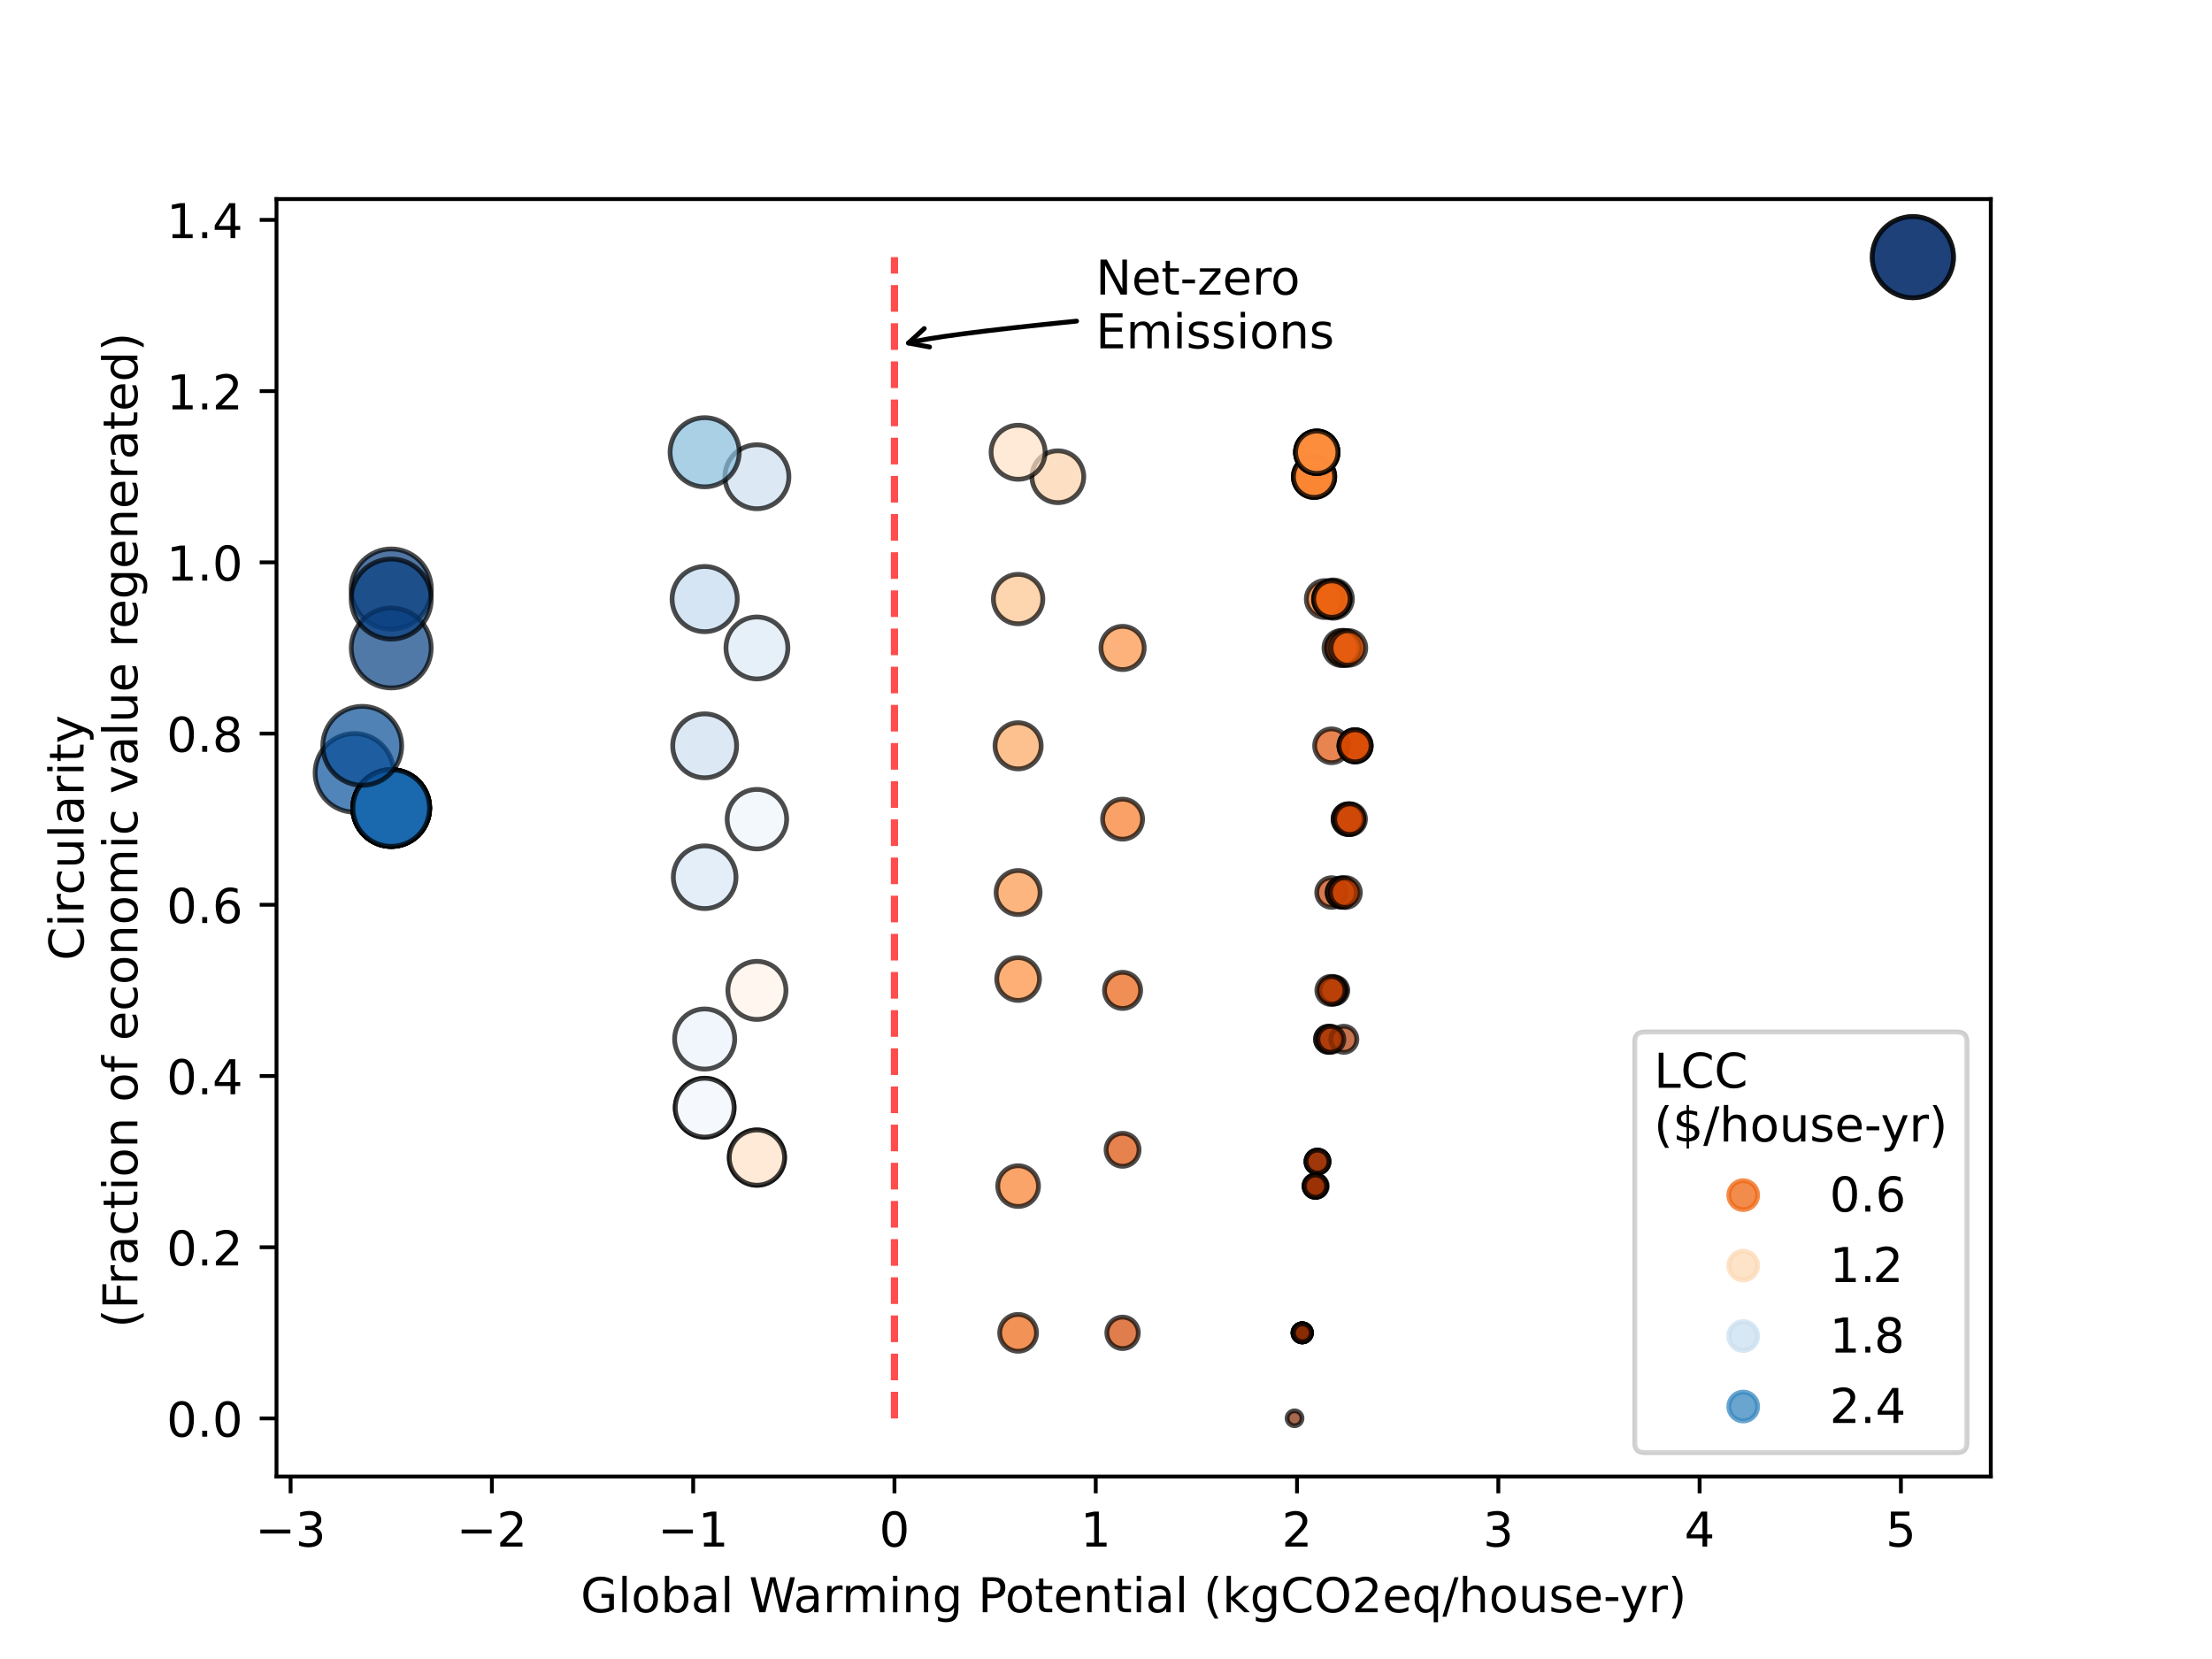 <?xml version="1.0" encoding="utf-8" standalone="no"?>
<!DOCTYPE svg PUBLIC "-//W3C//DTD SVG 1.1//EN"
  "http://www.w3.org/Graphics/SVG/1.1/DTD/svg11.dtd">
<!-- Created with matplotlib (https://matplotlib.org/) -->
<svg height="345.6pt" version="1.1" viewBox="0 0 460.8 345.6" width="460.8pt" xmlns="http://www.w3.org/2000/svg" xmlns:xlink="http://www.w3.org/1999/xlink">
 <defs>
  <style type="text/css">
*{stroke-linecap:butt;stroke-linejoin:round;}
  </style>
 </defs>
 <g id="figure_1">
  <g id="patch_1">
   <path d="M 0 345.6 
L 460.8 345.6 
L 460.8 0 
L 0 0 
z
" style="fill:#ffffff;"/>
  </g>
  <g id="axes_1">
   <g id="patch_2">
    <path d="M 57.6 307.584 
L 414.72 307.584 
L 414.72 41.472 
L 57.6 41.472 
z
" style="fill:#ffffff;"/>
   </g>
   <g id="PathCollection_1">
    <path clip-path="url(#p62207390c0)" d="M 398.487 62.028 
C 400.731 62.028 402.883 61.137 404.469 59.55 
C 406.056 57.964 406.947 55.812 406.947 53.568 
C 406.947 51.324 406.056 49.172 404.469 47.586 
C 402.883 45.999 400.731 45.108 398.487 45.108 
C 396.244 45.108 394.092 45.999 392.505 47.586 
C 390.919 49.172 390.027 51.324 390.027 53.568 
C 390.027 55.812 390.919 57.964 392.505 59.55 
C 394.092 61.137 396.244 62.028 398.487 62.028 
z
" style="fill:#08306b;fill-opacity:0.7;stroke:#000000;stroke-opacity:0.7;"/>
    <path clip-path="url(#p62207390c0)" d="M 73.833 169.186 
C 76.004 169.186 78.086 168.324 79.621 166.789 
C 81.156 165.254 82.018 163.172 82.018 161.001 
C 82.018 158.83 81.156 156.748 79.621 155.213 
C 78.086 153.678 76.004 152.815 73.833 152.815 
C 71.662 152.815 69.58 153.678 68.045 155.213 
C 66.51 156.748 65.647 158.83 65.647 161.001 
C 65.647 163.172 66.51 165.254 68.045 166.789 
C 69.58 168.324 71.662 169.186 73.833 169.186 
z
" style="fill:#08519c;fill-opacity:0.7;stroke:#000000;stroke-opacity:0.7;"/>
    <path clip-path="url(#p62207390c0)" d="M 269.68 297.007 
C 270.093 297.007 270.488 296.843 270.78 296.552 
C 271.071 296.26 271.235 295.865 271.235 295.452 
C 271.235 295.04 271.071 294.644 270.78 294.353 
C 270.488 294.061 270.093 293.898 269.68 293.898 
C 269.268 293.898 268.873 294.061 268.581 294.353 
C 268.289 294.644 268.126 295.04 268.126 295.452 
C 268.126 295.865 268.289 296.26 268.581 296.552 
C 268.873 296.843 269.268 297.007 269.68 297.007 
z
" style="fill:#7f2704;fill-opacity:0.7;stroke:#000000;stroke-opacity:0.7;"/>
    <path clip-path="url(#p62207390c0)" d="M 81.502 176.325 
C 83.622 176.325 85.656 175.483 87.155 173.984 
C 88.654 172.485 89.497 170.451 89.497 168.331 
C 89.497 166.21 88.654 164.177 87.155 162.678 
C 85.656 161.178 83.622 160.336 81.502 160.336 
C 79.382 160.336 77.348 161.178 75.849 162.678 
C 74.35 164.177 73.507 166.21 73.507 168.331 
C 73.507 170.451 74.35 172.485 75.849 173.984 
C 77.348 175.483 79.382 176.325 81.502 176.325 
z
" style="fill:#1b69af;fill-opacity:0.7;stroke:#000000;stroke-opacity:0.7;"/>
    <path clip-path="url(#p62207390c0)" d="M 157.68 246.911 
C 159.209 246.911 160.675 246.304 161.756 245.223 
C 162.836 244.142 163.444 242.676 163.444 241.147 
C 163.444 239.619 162.836 238.153 161.756 237.072 
C 160.675 235.991 159.209 235.384 157.68 235.384 
C 156.151 235.384 154.685 235.991 153.604 237.072 
C 152.524 238.153 151.916 239.619 151.916 241.147 
C 151.916 242.676 152.524 244.142 153.604 245.223 
C 154.685 246.304 156.151 246.911 157.68 246.911 
z
" style="fill:#fee9d3;fill-opacity:0.7;stroke:#000000;stroke-opacity:0.7;"/>
    <path clip-path="url(#p62207390c0)" d="M 233.854 280.932 
C 234.723 280.932 235.557 280.587 236.172 279.972 
C 236.787 279.357 237.132 278.523 237.132 277.654 
C 237.132 276.784 236.787 275.951 236.172 275.336 
C 235.557 274.721 234.723 274.376 233.854 274.376 
C 232.984 274.376 232.15 274.721 231.536 275.336 
C 230.921 275.951 230.575 276.784 230.575 277.654 
C 230.575 278.523 230.921 279.357 231.536 279.972 
C 232.15 280.587 232.984 280.932 233.854 280.932 
z
" style="fill:#d34601;fill-opacity:0.7;stroke:#000000;stroke-opacity:0.7;"/>
    <path clip-path="url(#p62207390c0)" d="M 271.232 279.535 
C 271.731 279.535 272.209 279.337 272.562 278.984 
C 272.915 278.631 273.113 278.153 273.113 277.654 
C 273.113 277.155 272.915 276.677 272.562 276.324 
C 272.209 275.971 271.731 275.773 271.232 275.773 
C 270.733 275.773 270.255 275.971 269.902 276.324 
C 269.549 276.677 269.351 277.155 269.351 277.654 
C 269.351 278.153 269.549 278.631 269.902 278.984 
C 270.255 279.337 270.733 279.535 271.232 279.535 
z
" style="fill:#892b04;fill-opacity:0.7;stroke:#000000;stroke-opacity:0.7;"/>
    <path clip-path="url(#p62207390c0)" d="M 271.333 279.533 
C 271.831 279.533 272.309 279.335 272.661 278.982 
C 273.013 278.63 273.211 278.152 273.211 277.654 
C 273.211 277.156 273.013 276.678 272.661 276.325 
C 272.309 275.973 271.831 275.775 271.333 275.775 
C 270.834 275.775 270.356 275.973 270.004 276.325 
C 269.652 276.678 269.454 277.156 269.454 277.654 
C 269.454 278.152 269.652 278.63 270.004 278.982 
C 270.356 279.335 270.834 279.533 271.333 279.533 
z
" style="fill:#892b04;fill-opacity:0.7;stroke:#000000;stroke-opacity:0.7;"/>
    <path clip-path="url(#p62207390c0)" d="M 271.232 279.535 
C 271.731 279.535 272.209 279.337 272.562 278.984 
C 272.915 278.631 273.113 278.153 273.113 277.654 
C 273.113 277.155 272.915 276.677 272.562 276.324 
C 272.209 275.971 271.731 275.773 271.232 275.773 
C 270.733 275.773 270.255 275.971 269.902 276.324 
C 269.549 276.677 269.351 277.155 269.351 277.654 
C 269.351 278.153 269.549 278.631 269.902 278.984 
C 270.255 279.337 270.733 279.535 271.232 279.535 
z
" style="fill:#892b04;fill-opacity:0.7;stroke:#000000;stroke-opacity:0.7;"/>
    <path clip-path="url(#p62207390c0)" d="M 81.502 176.325 
C 83.622 176.325 85.656 175.483 87.155 173.984 
C 88.654 172.485 89.497 170.451 89.497 168.331 
C 89.497 166.21 88.654 164.177 87.155 162.678 
C 85.656 161.178 83.622 160.336 81.502 160.336 
C 79.382 160.336 77.348 161.178 75.849 162.678 
C 74.35 164.177 73.507 166.21 73.507 168.331 
C 73.507 170.451 74.35 172.485 75.849 173.984 
C 77.348 175.483 79.382 176.325 81.502 176.325 
z
" style="fill:#1b69af;fill-opacity:0.7;stroke:#000000;stroke-opacity:0.7;"/>
    <path clip-path="url(#p62207390c0)" d="M 157.68 246.911 
C 159.209 246.911 160.675 246.304 161.756 245.223 
C 162.836 244.142 163.444 242.676 163.444 241.147 
C 163.444 239.619 162.836 238.153 161.756 237.072 
C 160.675 235.991 159.209 235.384 157.68 235.384 
C 156.151 235.384 154.685 235.991 153.604 237.072 
C 152.524 238.153 151.916 239.619 151.916 241.147 
C 151.916 242.676 152.524 244.142 153.604 245.223 
C 154.685 246.304 156.151 246.911 157.68 246.911 
z
" style="fill:#fee9d3;fill-opacity:0.7;stroke:#000000;stroke-opacity:0.7;"/>
    <path clip-path="url(#p62207390c0)" d="M 233.854 242.957 
C 234.764 242.957 235.637 242.596 236.281 241.952 
C 236.925 241.308 237.287 240.435 237.287 239.524 
C 237.287 238.614 236.925 237.741 236.281 237.097 
C 235.637 236.453 234.764 236.092 233.854 236.092 
C 232.943 236.092 232.07 236.453 231.426 237.097 
C 230.783 237.741 230.421 238.614 230.421 239.524 
C 230.421 240.435 230.783 241.308 231.426 241.952 
C 232.07 242.596 232.943 242.957 233.854 242.957 
z
" style="fill:#dc4d04;fill-opacity:0.7;stroke:#000000;stroke-opacity:0.7;"/>
    <path clip-path="url(#p62207390c0)" d="M 274.457 244.389 
C 275.094 244.389 275.705 244.136 276.156 243.685 
C 276.606 243.234 276.86 242.623 276.86 241.986 
C 276.86 241.348 276.606 240.737 276.156 240.286 
C 275.705 239.836 275.094 239.582 274.457 239.582 
C 273.819 239.582 273.208 239.836 272.757 240.286 
C 272.307 240.737 272.053 241.348 272.053 241.986 
C 272.053 242.623 272.307 243.234 272.757 243.685 
C 273.208 244.136 273.819 244.389 274.457 244.389 
z
" style="fill:#9c3203;fill-opacity:0.7;stroke:#000000;stroke-opacity:0.7;"/>
    <path clip-path="url(#p62207390c0)" d="M 274.457 244.389 
C 275.094 244.389 275.705 244.136 276.156 243.685 
C 276.606 243.234 276.86 242.623 276.86 241.986 
C 276.86 241.348 276.606 240.737 276.156 240.286 
C 275.705 239.836 275.094 239.582 274.457 239.582 
C 273.819 239.582 273.208 239.836 272.757 240.286 
C 272.307 240.737 272.053 241.348 272.053 241.986 
C 272.053 242.623 272.307 243.234 272.757 243.685 
C 273.208 244.136 273.819 244.389 274.457 244.389 
z
" style="fill:#9c3203;fill-opacity:0.7;stroke:#000000;stroke-opacity:0.7;"/>
    <path clip-path="url(#p62207390c0)" d="M 274.457 244.389 
C 275.094 244.389 275.705 244.136 276.156 243.685 
C 276.606 243.234 276.86 242.623 276.86 241.986 
C 276.86 241.348 276.606 240.737 276.156 240.286 
C 275.705 239.836 275.094 239.582 274.457 239.582 
C 273.819 239.582 273.208 239.836 272.757 240.286 
C 272.307 240.737 272.053 241.348 272.053 241.986 
C 272.053 242.623 272.307 243.234 272.757 243.685 
C 273.208 244.136 273.819 244.389 274.457 244.389 
z
" style="fill:#9c3203;fill-opacity:0.7;stroke:#000000;stroke-opacity:0.7;"/>
    <path clip-path="url(#p62207390c0)" d="M 81.502 176.325 
C 83.622 176.325 85.656 175.483 87.155 173.984 
C 88.654 172.485 89.497 170.451 89.497 168.331 
C 89.497 166.21 88.654 164.177 87.155 162.678 
C 85.656 161.178 83.622 160.336 81.502 160.336 
C 79.382 160.336 77.348 161.178 75.849 162.678 
C 74.35 164.177 73.507 166.21 73.507 168.331 
C 73.507 170.451 74.35 172.485 75.849 173.984 
C 77.348 175.483 79.382 176.325 81.502 176.325 
z
" style="fill:#1b69af;fill-opacity:0.7;stroke:#000000;stroke-opacity:0.7;"/>
    <path clip-path="url(#p62207390c0)" d="M 157.68 212.369 
C 159.285 212.369 160.824 211.731 161.959 210.596 
C 163.094 209.461 163.731 207.922 163.731 206.317 
C 163.731 204.713 163.094 203.173 161.959 202.038 
C 160.824 200.904 159.285 200.266 157.68 200.266 
C 156.075 200.266 154.536 200.904 153.401 202.038 
C 152.266 203.173 151.629 204.713 151.629 206.317 
C 151.629 207.922 152.266 209.461 153.401 210.596 
C 154.536 211.731 156.075 212.369 157.68 212.369 
z
" style="fill:#fff4e9;fill-opacity:0.7;stroke:#000000;stroke-opacity:0.7;"/>
    <path clip-path="url(#p62207390c0)" d="M 233.854 210.083 
C 234.852 210.083 235.81 209.686 236.516 208.98 
C 237.223 208.274 237.619 207.316 237.619 206.317 
C 237.619 205.319 237.223 204.361 236.516 203.655 
C 235.81 202.948 234.852 202.552 233.854 202.552 
C 232.855 202.552 231.897 202.948 231.191 203.655 
C 230.485 204.361 230.088 205.319 230.088 206.317 
C 230.088 207.316 230.485 208.274 231.191 208.98 
C 231.897 209.686 232.855 210.083 233.854 210.083 
z
" style="fill:#ea5f0e;fill-opacity:0.7;stroke:#000000;stroke-opacity:0.7;"/>
    <path clip-path="url(#p62207390c0)" d="M 277.945 209.144 
C 278.695 209.144 279.414 208.847 279.944 208.316 
C 280.474 207.786 280.772 207.067 280.772 206.317 
C 280.772 205.568 280.474 204.848 279.944 204.318 
C 279.414 203.788 278.695 203.49 277.945 203.49 
C 277.196 203.49 276.476 203.788 275.946 204.318 
C 275.416 204.848 275.118 205.568 275.118 206.317 
C 275.118 207.067 275.416 207.786 275.946 208.316 
C 276.476 208.847 277.196 209.144 277.945 209.144 
z
" style="fill:#b33b02;fill-opacity:0.7;stroke:#000000;stroke-opacity:0.7;"/>
    <path clip-path="url(#p62207390c0)" d="M 277.681 209.148 
C 278.432 209.148 279.152 208.85 279.683 208.319 
C 280.213 207.788 280.512 207.068 280.512 206.317 
C 280.512 205.567 280.213 204.847 279.683 204.316 
C 279.152 203.785 278.432 203.487 277.681 203.487 
C 276.93 203.487 276.21 203.785 275.68 204.316 
C 275.149 204.847 274.85 205.567 274.85 206.317 
C 274.85 207.068 275.149 207.788 275.68 208.319 
C 276.21 208.85 276.93 209.148 277.681 209.148 
z
" style="fill:#b33b02;fill-opacity:0.7;stroke:#000000;stroke-opacity:0.7;"/>
    <path clip-path="url(#p62207390c0)" d="M 277.253 209.244 
C 278.03 209.244 278.774 208.936 279.323 208.387 
C 279.872 207.838 280.18 207.093 280.18 206.317 
C 280.18 205.541 279.872 204.797 279.323 204.248 
C 278.774 203.699 278.03 203.391 277.253 203.391 
C 276.477 203.391 275.733 203.699 275.184 204.248 
C 274.635 204.797 274.327 205.541 274.327 206.317 
C 274.327 207.093 274.635 207.838 275.184 208.387 
C 275.733 208.936 276.477 209.244 277.253 209.244 
z
" style="fill:#ba3d02;fill-opacity:0.7;stroke:#000000;stroke-opacity:0.7;"/>
    <path clip-path="url(#p62207390c0)" d="M 81.502 131.066 
C 83.718 131.066 85.843 130.186 87.41 128.619 
C 88.977 127.052 89.857 124.927 89.857 122.711 
C 89.857 120.495 88.977 118.37 87.41 116.803 
C 85.843 115.236 83.718 114.356 81.502 114.356 
C 79.286 114.356 77.161 115.236 75.594 116.803 
C 74.027 118.37 73.147 120.495 73.147 122.711 
C 73.147 124.927 74.027 127.052 75.594 128.619 
C 77.161 130.186 79.286 131.066 81.502 131.066 
z
" style="fill:#083c7e;fill-opacity:0.7;stroke:#000000;stroke-opacity:0.7;"/>
    <path clip-path="url(#p62207390c0)" d="M 157.68 176.849 
C 159.324 176.849 160.902 176.196 162.064 175.033 
C 163.227 173.871 163.88 172.293 163.88 170.649 
C 163.88 169.005 163.227 167.427 162.064 166.265 
C 160.902 165.102 159.324 164.449 157.68 164.449 
C 156.036 164.449 154.458 165.102 153.296 166.265 
C 152.133 167.427 151.48 169.005 151.48 170.649 
C 151.48 172.293 152.133 173.871 153.296 175.033 
C 154.458 176.196 156.036 176.849 157.68 176.849 
z
" style="fill:#eff6fc;fill-opacity:0.7;stroke:#000000;stroke-opacity:0.7;"/>
    <path clip-path="url(#p62207390c0)" d="M 233.854 174.813 
C 234.958 174.813 236.017 174.374 236.798 173.594 
C 237.579 172.813 238.018 171.753 238.018 170.649 
C 238.018 169.545 237.579 168.485 236.798 167.705 
C 236.017 166.924 234.958 166.485 233.854 166.485 
C 232.749 166.485 231.69 166.924 230.909 167.705 
C 230.128 168.485 229.69 169.545 229.69 170.649 
C 229.69 171.753 230.128 172.813 230.909 173.594 
C 231.69 174.374 232.749 174.813 233.854 174.813 
z
" style="fill:#f77a26;fill-opacity:0.7;stroke:#000000;stroke-opacity:0.7;"/>
    <path clip-path="url(#p62207390c0)" d="M 280.906 173.851 
C 281.755 173.851 282.569 173.513 283.17 172.913 
C 283.77 172.313 284.107 171.498 284.107 170.649 
C 284.107 169.8 283.77 168.986 283.17 168.385 
C 282.569 167.785 281.755 167.448 280.906 167.448 
C 280.057 167.448 279.242 167.785 278.642 168.385 
C 278.041 168.986 277.704 169.8 277.704 170.649 
C 277.704 171.498 278.041 172.313 278.642 172.913 
C 279.242 173.513 280.057 173.851 280.906 173.851 
z
" style="fill:#cd4401;fill-opacity:0.7;stroke:#000000;stroke-opacity:0.7;"/>
    <path clip-path="url(#p62207390c0)" d="M 280.906 173.851 
C 281.755 173.851 282.569 173.513 283.17 172.913 
C 283.77 172.313 284.107 171.498 284.107 170.649 
C 284.107 169.8 283.77 168.986 283.17 168.385 
C 282.569 167.785 281.755 167.448 280.906 167.448 
C 280.057 167.448 279.242 167.785 278.642 168.385 
C 278.041 168.986 277.704 169.8 277.704 170.649 
C 277.704 171.498 278.041 172.313 278.642 172.913 
C 279.242 173.513 280.057 173.851 280.906 173.851 
z
" style="fill:#cd4401;fill-opacity:0.7;stroke:#000000;stroke-opacity:0.7;"/>
    <path clip-path="url(#p62207390c0)" d="M 281.254 173.847 
C 282.102 173.847 282.915 173.51 283.515 172.91 
C 284.114 172.311 284.451 171.497 284.451 170.649 
C 284.451 169.801 284.114 168.988 283.515 168.388 
C 282.915 167.788 282.102 167.451 281.254 167.451 
C 280.406 167.451 279.592 167.788 278.993 168.388 
C 278.393 168.988 278.056 169.801 278.056 170.649 
C 278.056 171.497 278.393 172.311 278.993 172.91 
C 279.592 173.51 280.406 173.847 281.254 173.847 
z
" style="fill:#cd4401;fill-opacity:0.7;stroke:#000000;stroke-opacity:0.7;"/>
    <path clip-path="url(#p62207390c0)" d="M 81.502 143.309 
C 83.711 143.309 85.829 142.432 87.391 140.87 
C 88.953 139.308 89.83 137.189 89.83 134.981 
C 89.83 132.772 88.953 130.654 87.391 129.092 
C 85.829 127.53 83.711 126.653 81.502 126.653 
C 79.293 126.653 77.175 127.53 75.613 129.092 
C 74.051 130.654 73.174 132.772 73.174 134.981 
C 73.174 137.189 74.051 139.308 75.613 140.87 
C 77.175 142.432 79.293 143.309 81.502 143.309 
z
" style="fill:#084184;fill-opacity:0.7;stroke:#000000;stroke-opacity:0.7;"/>
    <path clip-path="url(#p62207390c0)" d="M 157.68 141.431 
C 159.391 141.431 161.031 140.751 162.241 139.542 
C 163.451 138.332 164.13 136.691 164.13 134.981 
C 164.13 133.27 163.451 131.629 162.241 130.42 
C 161.031 129.21 159.391 128.531 157.68 128.531 
C 155.969 128.531 154.329 129.21 153.119 130.42 
C 151.909 131.629 151.23 133.27 151.23 134.981 
C 151.23 136.691 151.909 138.332 153.119 139.542 
C 154.329 140.751 155.969 141.431 157.68 141.431 
z
" style="fill:#dceaf6;fill-opacity:0.7;stroke:#000000;stroke-opacity:0.7;"/>
    <path clip-path="url(#p62207390c0)" d="M 233.854 139.483 
C 235.048 139.483 236.193 139.009 237.037 138.164 
C 237.882 137.32 238.356 136.175 238.356 134.981 
C 238.356 133.787 237.882 132.642 237.037 131.797 
C 236.193 130.953 235.048 130.479 233.854 130.479 
C 232.66 130.479 231.514 130.953 230.67 131.797 
C 229.826 132.642 229.352 133.787 229.352 134.981 
C 229.352 136.175 229.826 137.32 230.67 138.164 
C 231.514 139.009 232.66 139.483 233.854 139.483 
z
" style="fill:#fd9243;fill-opacity:0.7;stroke:#000000;stroke-opacity:0.7;"/>
    <path clip-path="url(#p62207390c0)" d="M 279.467 138.638 
C 280.437 138.638 281.368 138.253 282.053 137.567 
C 282.739 136.881 283.125 135.951 283.125 134.981 
C 283.125 134.011 282.739 133.081 282.053 132.395 
C 281.368 131.709 280.437 131.324 279.467 131.324 
C 278.498 131.324 277.567 131.709 276.881 132.395 
C 276.196 133.081 275.81 134.011 275.81 134.981 
C 275.81 135.951 276.196 136.881 276.881 137.567 
C 277.567 138.253 278.498 138.638 279.467 138.638 
z
" style="fill:#e5590a;fill-opacity:0.7;stroke:#000000;stroke-opacity:0.7;"/>
    <path clip-path="url(#p62207390c0)" d="M 280.038 138.643 
C 281.009 138.643 281.94 138.257 282.627 137.57 
C 283.314 136.883 283.7 135.952 283.7 134.981 
C 283.7 134.01 283.314 133.078 282.627 132.391 
C 281.94 131.705 281.009 131.319 280.038 131.319 
C 279.067 131.319 278.135 131.705 277.448 132.391 
C 276.762 133.078 276.376 134.01 276.376 134.981 
C 276.376 135.952 276.762 136.883 277.448 137.57 
C 278.135 138.257 279.067 138.643 280.038 138.643 
z
" style="fill:#e5590a;fill-opacity:0.7;stroke:#000000;stroke-opacity:0.7;"/>
    <path clip-path="url(#p62207390c0)" d="M 280.901 138.596 
C 281.86 138.596 282.78 138.215 283.458 137.537 
C 284.136 136.859 284.517 135.94 284.517 134.981 
C 284.517 134.022 284.136 133.102 283.458 132.424 
C 282.78 131.746 281.86 131.366 280.901 131.366 
C 279.943 131.366 279.023 131.746 278.345 132.424 
C 277.667 133.102 277.286 134.022 277.286 134.981 
C 277.286 135.94 277.667 136.859 278.345 137.537 
C 279.023 138.215 279.943 138.596 280.901 138.596 
z
" style="fill:#e45709;fill-opacity:0.7;stroke:#000000;stroke-opacity:0.7;"/>
    <path clip-path="url(#p62207390c0)" d="M 157.68 105.976 
C 159.447 105.976 161.142 105.274 162.392 104.025 
C 163.642 102.775 164.344 101.08 164.344 99.313 
C 164.344 97.545 163.642 95.85 162.392 94.6 
C 161.142 93.351 159.447 92.649 157.68 92.649 
C 155.913 92.649 154.218 93.351 152.968 94.6 
C 151.718 95.85 151.016 97.545 151.016 99.313 
C 151.016 101.08 151.718 102.775 152.968 104.025 
C 154.218 105.274 155.913 105.976 157.68 105.976 
z
" style="fill:#cde0f1;fill-opacity:0.7;stroke:#000000;stroke-opacity:0.7;"/>
    <path clip-path="url(#p62207390c0)" d="M 220.368 104.712 
C 221.8 104.712 223.174 104.143 224.187 103.131 
C 225.199 102.118 225.768 100.745 225.768 99.313 
C 225.768 97.881 225.199 96.507 224.187 95.494 
C 223.174 94.482 221.8 93.913 220.368 93.913 
C 218.936 93.913 217.563 94.482 216.55 95.494 
C 215.538 96.507 214.969 97.881 214.969 99.313 
C 214.969 100.745 215.538 102.118 216.55 103.131 
C 217.563 104.143 218.936 104.712 220.368 104.712 
z
" style="fill:#fdd4aa;fill-opacity:0.7;stroke:#000000;stroke-opacity:0.7;"/>
    <path clip-path="url(#p62207390c0)" d="M 273.739 103.617 
C 274.881 103.617 275.976 103.163 276.783 102.356 
C 277.59 101.549 278.044 100.454 278.044 99.313 
C 278.044 98.171 277.59 97.076 276.783 96.269 
C 275.976 95.462 274.881 95.008 273.739 95.008 
C 272.598 95.008 271.503 95.462 270.696 96.269 
C 269.889 97.076 269.435 98.171 269.435 99.313 
C 269.435 100.454 269.889 101.549 270.696 102.356 
C 271.503 103.163 272.598 103.617 273.739 103.617 
z
" style="fill:#fa8330;fill-opacity:0.7;stroke:#000000;stroke-opacity:0.7;"/>
    <path clip-path="url(#p62207390c0)" d="M 273.739 103.617 
C 274.881 103.617 275.976 103.163 276.783 102.356 
C 277.59 101.549 278.044 100.454 278.044 99.313 
C 278.044 98.171 277.59 97.076 276.783 96.269 
C 275.976 95.462 274.881 95.008 273.739 95.008 
C 272.598 95.008 271.503 95.462 270.696 96.269 
C 269.889 97.076 269.435 98.171 269.435 99.313 
C 269.435 100.454 269.889 101.549 270.696 102.356 
C 271.503 103.163 272.598 103.617 273.739 103.617 
z
" style="fill:#fa8330;fill-opacity:0.7;stroke:#000000;stroke-opacity:0.7;"/>
    <path clip-path="url(#p62207390c0)" d="M 273.739 103.617 
C 274.881 103.617 275.976 103.163 276.783 102.356 
C 277.59 101.549 278.044 100.454 278.044 99.313 
C 278.044 98.171 277.59 97.076 276.783 96.269 
C 275.976 95.462 274.881 95.008 273.739 95.008 
C 272.598 95.008 271.503 95.462 270.696 96.269 
C 269.889 97.076 269.435 98.171 269.435 99.313 
C 269.435 100.454 269.889 101.549 270.696 102.356 
C 271.503 103.163 272.598 103.617 273.739 103.617 
z
" style="fill:#fa8330;fill-opacity:0.7;stroke:#000000;stroke-opacity:0.7;"/>
    <path clip-path="url(#p62207390c0)" d="M 81.502 176.325 
C 83.622 176.325 85.656 175.483 87.155 173.984 
C 88.654 172.485 89.497 170.451 89.497 168.331 
C 89.497 166.21 88.654 164.177 87.155 162.678 
C 85.656 161.178 83.622 160.336 81.502 160.336 
C 79.382 160.336 77.348 161.178 75.849 162.678 
C 74.35 164.177 73.507 166.21 73.507 168.331 
C 73.507 170.451 74.35 172.485 75.849 173.984 
C 77.348 175.483 79.382 176.325 81.502 176.325 
z
" style="fill:#1b69af;fill-opacity:0.7;stroke:#000000;stroke-opacity:0.7;"/>
    <path clip-path="url(#p62207390c0)" d="M 146.794 236.882 
C 148.421 236.882 149.981 236.236 151.131 235.086 
C 152.281 233.936 152.927 232.376 152.927 230.75 
C 152.927 229.124 152.281 227.564 151.131 226.414 
C 149.981 225.264 148.421 224.618 146.794 224.618 
C 145.168 224.618 143.608 225.264 142.458 226.414 
C 141.308 227.564 140.662 229.124 140.662 230.75 
C 140.662 232.376 141.308 233.936 142.458 235.086 
C 143.608 236.236 145.168 236.882 146.794 236.882 
z
" style="fill:#f4f9fe;fill-opacity:0.7;stroke:#000000;stroke-opacity:0.7;"/>
    <path clip-path="url(#p62207390c0)" d="M 212.091 281.489 
C 213.108 281.489 214.083 281.085 214.803 280.365 
C 215.522 279.646 215.926 278.671 215.926 277.654 
C 215.926 276.637 215.522 275.661 214.803 274.942 
C 214.083 274.223 213.108 273.819 212.091 273.819 
C 211.074 273.819 210.099 274.223 209.379 274.942 
C 208.66 275.661 208.256 276.637 208.256 277.654 
C 208.256 278.671 208.66 279.646 209.379 280.365 
C 210.099 281.085 211.074 281.489 212.091 281.489 
z
" style="fill:#ed6410;fill-opacity:0.7;stroke:#000000;stroke-opacity:0.7;"/>
    <path clip-path="url(#p62207390c0)" d="M 271.232 279.535 
C 271.731 279.535 272.209 279.337 272.562 278.984 
C 272.915 278.631 273.113 278.153 273.113 277.654 
C 273.113 277.155 272.915 276.677 272.562 276.324 
C 272.209 275.971 271.731 275.773 271.232 275.773 
C 270.733 275.773 270.255 275.971 269.902 276.324 
C 269.549 276.677 269.351 277.155 269.351 277.654 
C 269.351 278.153 269.549 278.631 269.902 278.984 
C 270.255 279.337 270.733 279.535 271.232 279.535 
z
" style="fill:#892b04;fill-opacity:0.7;stroke:#000000;stroke-opacity:0.7;"/>
    <path clip-path="url(#p62207390c0)" d="M 271.333 279.533 
C 271.831 279.533 272.309 279.335 272.661 278.982 
C 273.013 278.63 273.211 278.152 273.211 277.654 
C 273.211 277.156 273.013 276.678 272.661 276.325 
C 272.309 275.973 271.831 275.775 271.333 275.775 
C 270.834 275.775 270.356 275.973 270.004 276.325 
C 269.652 276.678 269.454 277.156 269.454 277.654 
C 269.454 278.152 269.652 278.63 270.004 278.982 
C 270.356 279.335 270.834 279.533 271.333 279.533 
z
" style="fill:#892b04;fill-opacity:0.7;stroke:#000000;stroke-opacity:0.7;"/>
    <path clip-path="url(#p62207390c0)" d="M 271.232 279.535 
C 271.731 279.535 272.209 279.337 272.562 278.984 
C 272.915 278.631 273.113 278.153 273.113 277.654 
C 273.113 277.155 272.915 276.677 272.562 276.324 
C 272.209 275.971 271.731 275.773 271.232 275.773 
C 270.733 275.773 270.255 275.971 269.902 276.324 
C 269.549 276.677 269.351 277.155 269.351 277.654 
C 269.351 278.153 269.549 278.631 269.902 278.984 
C 270.255 279.337 270.733 279.535 271.232 279.535 
z
" style="fill:#892b04;fill-opacity:0.7;stroke:#000000;stroke-opacity:0.7;"/>
    <path clip-path="url(#p62207390c0)" d="M 271.333 279.533 
C 271.831 279.533 272.309 279.335 272.661 278.982 
C 273.013 278.63 273.211 278.152 273.211 277.654 
C 273.211 277.156 273.013 276.678 272.661 276.325 
C 272.309 275.973 271.831 275.775 271.333 275.775 
C 270.834 275.775 270.356 275.973 270.004 276.325 
C 269.652 276.678 269.454 277.156 269.454 277.654 
C 269.454 278.152 269.652 278.63 270.004 278.982 
C 270.356 279.335 270.834 279.533 271.333 279.533 
z
" style="fill:#892b04;fill-opacity:0.7;stroke:#000000;stroke-opacity:0.7;"/>
    <path clip-path="url(#p62207390c0)" d="M 81.502 176.325 
C 83.622 176.325 85.656 175.483 87.155 173.984 
C 88.654 172.485 89.497 170.451 89.497 168.331 
C 89.497 166.21 88.654 164.177 87.155 162.678 
C 85.656 161.178 83.622 160.336 81.502 160.336 
C 79.382 160.336 77.348 161.178 75.849 162.678 
C 74.35 164.177 73.507 166.21 73.507 168.331 
C 73.507 170.451 74.35 172.485 75.849 173.984 
C 77.348 175.483 79.382 176.325 81.502 176.325 
z
" style="fill:#1b69af;fill-opacity:0.7;stroke:#000000;stroke-opacity:0.7;"/>
    <path clip-path="url(#p62207390c0)" d="M 146.794 236.882 
C 148.421 236.882 149.981 236.236 151.131 235.086 
C 152.281 233.936 152.927 232.376 152.927 230.75 
C 152.927 229.124 152.281 227.564 151.131 226.414 
C 149.981 225.264 148.421 224.618 146.794 224.618 
C 145.168 224.618 143.608 225.264 142.458 226.414 
C 141.308 227.564 140.662 229.124 140.662 230.75 
C 140.662 232.376 141.308 233.936 142.458 235.086 
C 143.608 236.236 145.168 236.882 146.794 236.882 
z
" style="fill:#f4f9fe;fill-opacity:0.7;stroke:#000000;stroke-opacity:0.7;"/>
    <path clip-path="url(#p62207390c0)" d="M 212.091 251.327 
C 213.216 251.327 214.294 250.88 215.09 250.085 
C 215.885 249.289 216.332 248.211 216.332 247.086 
C 216.332 245.962 215.885 244.883 215.09 244.088 
C 214.294 243.292 213.216 242.846 212.091 242.846 
C 210.966 242.846 209.888 243.292 209.092 244.088 
C 208.297 244.883 207.85 245.962 207.85 247.086 
C 207.85 248.211 208.297 249.289 209.092 250.085 
C 209.888 250.88 210.966 251.327 212.091 251.327 
z
" style="fill:#f87e2b;fill-opacity:0.7;stroke:#000000;stroke-opacity:0.7;"/>
    <path clip-path="url(#p62207390c0)" d="M 273.995 249.422 
C 274.615 249.422 275.209 249.176 275.647 248.738 
C 276.085 248.3 276.331 247.706 276.331 247.086 
C 276.331 246.467 276.085 245.873 275.647 245.435 
C 275.209 244.997 274.615 244.751 273.995 244.751 
C 273.376 244.751 272.782 244.997 272.344 245.435 
C 271.906 245.873 271.66 246.467 271.66 247.086 
C 271.66 247.706 271.906 248.3 272.344 248.738 
C 272.782 249.176 273.376 249.422 273.995 249.422 
z
" style="fill:#9a3103;fill-opacity:0.7;stroke:#000000;stroke-opacity:0.7;"/>
    <path clip-path="url(#p62207390c0)" d="M 273.995 249.422 
C 274.615 249.422 275.209 249.176 275.647 248.738 
C 276.085 248.3 276.331 247.706 276.331 247.086 
C 276.331 246.467 276.085 245.873 275.647 245.435 
C 275.209 244.997 274.615 244.751 273.995 244.751 
C 273.376 244.751 272.782 244.997 272.344 245.435 
C 271.906 245.873 271.66 246.467 271.66 247.086 
C 271.66 247.706 271.906 248.3 272.344 248.738 
C 272.782 249.176 273.376 249.422 273.995 249.422 
z
" style="fill:#9a3103;fill-opacity:0.7;stroke:#000000;stroke-opacity:0.7;"/>
    <path clip-path="url(#p62207390c0)" d="M 274.167 249.419 
C 274.786 249.419 275.379 249.173 275.817 248.736 
C 276.254 248.298 276.5 247.705 276.5 247.086 
C 276.5 246.467 276.254 245.874 275.817 245.437 
C 275.379 244.999 274.786 244.753 274.167 244.753 
C 273.548 244.753 272.955 244.999 272.518 245.437 
C 272.08 245.874 271.834 246.467 271.834 247.086 
C 271.834 247.705 272.08 248.298 272.518 248.736 
C 272.955 249.173 273.548 249.419 274.167 249.419 
z
" style="fill:#9a3103;fill-opacity:0.7;stroke:#000000;stroke-opacity:0.7;"/>
    <path clip-path="url(#p62207390c0)" d="M 273.995 249.422 
C 274.615 249.422 275.209 249.176 275.647 248.738 
C 276.085 248.3 276.331 247.706 276.331 247.086 
C 276.331 246.467 276.085 245.873 275.647 245.435 
C 275.209 244.997 274.615 244.751 273.995 244.751 
C 273.376 244.751 272.782 244.997 272.344 245.435 
C 271.906 245.873 271.66 246.467 271.66 247.086 
C 271.66 247.706 271.906 248.3 272.344 248.738 
C 272.782 249.176 273.376 249.422 273.995 249.422 
z
" style="fill:#9a3103;fill-opacity:0.7;stroke:#000000;stroke-opacity:0.7;"/>
    <path clip-path="url(#p62207390c0)" d="M 81.502 176.325 
C 83.622 176.325 85.656 175.483 87.155 173.984 
C 88.654 172.485 89.497 170.451 89.497 168.331 
C 89.497 166.21 88.654 164.177 87.155 162.678 
C 85.656 161.178 83.622 160.336 81.502 160.336 
C 79.382 160.336 77.348 161.178 75.849 162.678 
C 74.35 164.177 73.507 166.21 73.507 168.331 
C 73.507 170.451 74.35 172.485 75.849 173.984 
C 77.348 175.483 79.382 176.325 81.502 176.325 
z
" style="fill:#1b69af;fill-opacity:0.7;stroke:#000000;stroke-opacity:0.7;"/>
    <path clip-path="url(#p62207390c0)" d="M 146.794 222.709 
C 148.455 222.709 150.048 222.049 151.222 220.875 
C 152.397 219.701 153.057 218.108 153.057 216.447 
C 153.057 214.786 152.397 213.193 151.222 212.019 
C 150.048 210.845 148.455 210.185 146.794 210.185 
C 145.134 210.185 143.541 210.845 142.366 212.019 
C 141.192 213.193 140.532 214.786 140.532 216.447 
C 140.532 218.108 141.192 219.701 142.366 220.875 
C 143.541 222.049 145.134 222.709 146.794 222.709 
z
" style="fill:#eaf3fb;fill-opacity:0.7;stroke:#000000;stroke-opacity:0.7;"/>
    <path clip-path="url(#p62207390c0)" d="M 212.091 208.4 
C 213.272 208.4 214.405 207.93 215.241 207.095 
C 216.076 206.26 216.545 205.127 216.545 203.945 
C 216.545 202.764 216.076 201.631 215.241 200.796 
C 214.405 199.961 213.272 199.491 212.091 199.491 
C 210.91 199.491 209.777 199.961 208.941 200.796 
C 208.106 201.631 207.637 202.764 207.637 203.945 
C 207.637 205.127 208.106 206.26 208.941 207.095 
C 209.777 207.93 210.91 208.4 212.091 208.4 
z
" style="fill:#fd8e3d;fill-opacity:0.7;stroke:#000000;stroke-opacity:0.7;"/>
    <path clip-path="url(#p62207390c0)" d="M 276.759 219.216 
C 277.479 219.216 278.169 218.93 278.679 218.421 
C 279.188 217.911 279.474 217.221 279.474 216.501 
C 279.474 215.781 279.188 215.09 278.679 214.581 
C 278.169 214.071 277.479 213.785 276.759 213.785 
C 276.039 213.785 275.348 214.071 274.839 214.581 
C 274.329 215.09 274.043 215.781 274.043 216.501 
C 274.043 217.221 274.329 217.911 274.839 218.421 
C 275.348 218.93 276.039 219.216 276.759 219.216 
z
" style="fill:#ad3803;fill-opacity:0.7;stroke:#000000;stroke-opacity:0.7;"/>
    <path clip-path="url(#p62207390c0)" d="M 276.759 219.216 
C 277.479 219.216 278.169 218.93 278.679 218.421 
C 279.188 217.911 279.474 217.221 279.474 216.501 
C 279.474 215.781 279.188 215.09 278.679 214.581 
C 278.169 214.071 277.479 213.785 276.759 213.785 
C 276.039 213.785 275.348 214.071 274.839 214.581 
C 274.329 215.09 274.043 215.781 274.043 216.501 
C 274.043 217.221 274.329 217.911 274.839 218.421 
C 275.348 218.93 276.039 219.216 276.759 219.216 
z
" style="fill:#ad3803;fill-opacity:0.7;stroke:#000000;stroke-opacity:0.7;"/>
    <path clip-path="url(#p62207390c0)" d="M 279.945 219.223 
C 280.667 219.223 281.36 218.936 281.87 218.425 
C 282.381 217.915 282.668 217.223 282.668 216.501 
C 282.668 215.779 282.381 215.086 281.87 214.576 
C 281.36 214.065 280.667 213.778 279.945 213.778 
C 279.224 213.778 278.531 214.065 278.021 214.576 
C 277.51 215.086 277.223 215.779 277.223 216.501 
C 277.223 217.223 277.51 217.915 278.021 218.425 
C 278.531 218.936 279.224 219.223 279.945 219.223 
z
" style="fill:#ad3803;fill-opacity:0.7;stroke:#000000;stroke-opacity:0.7;"/>
    <path clip-path="url(#p62207390c0)" d="M 277.245 219.213 
C 277.964 219.213 278.654 218.927 279.163 218.419 
C 279.672 217.91 279.957 217.22 279.957 216.501 
C 279.957 215.781 279.672 215.091 279.163 214.583 
C 278.654 214.074 277.964 213.788 277.245 213.788 
C 276.526 213.788 275.836 214.074 275.327 214.583 
C 274.818 215.091 274.533 215.781 274.533 216.501 
C 274.533 217.22 274.818 217.91 275.327 218.419 
C 275.836 218.927 276.526 219.213 277.245 219.213 
z
" style="fill:#ad3803;fill-opacity:0.7;stroke:#000000;stroke-opacity:0.7;"/>
    <path clip-path="url(#p62207390c0)" d="M 81.502 176.325 
C 83.622 176.325 85.656 175.483 87.155 173.984 
C 88.654 172.485 89.497 170.451 89.497 168.331 
C 89.497 166.21 88.654 164.177 87.155 162.678 
C 85.656 161.178 83.622 160.336 81.502 160.336 
C 79.382 160.336 77.348 161.178 75.849 162.678 
C 74.35 164.177 73.507 166.21 73.507 168.331 
C 73.507 170.451 74.35 172.485 75.849 173.984 
C 77.348 175.483 79.382 176.325 81.502 176.325 
z
" style="fill:#1b69af;fill-opacity:0.7;stroke:#000000;stroke-opacity:0.7;"/>
    <path clip-path="url(#p62207390c0)" d="M 146.794 189.272 
C 148.527 189.272 150.188 188.584 151.413 187.359 
C 152.638 186.134 153.326 184.473 153.326 182.741 
C 153.326 181.008 152.638 179.347 151.413 178.122 
C 150.188 176.897 148.527 176.209 146.794 176.209 
C 145.062 176.209 143.401 176.897 142.176 178.122 
C 140.951 179.347 140.263 181.008 140.263 182.741 
C 140.263 184.473 140.951 186.134 142.176 187.359 
C 143.401 188.584 145.062 189.272 146.794 189.272 
z
" style="fill:#d8e7f5;fill-opacity:0.7;stroke:#000000;stroke-opacity:0.7;"/>
    <path clip-path="url(#p62207390c0)" d="M 212.091 190.514 
C 213.306 190.514 214.471 190.032 215.331 189.173 
C 216.19 188.313 216.673 187.148 216.673 185.933 
C 216.673 184.718 216.19 183.552 215.331 182.693 
C 214.471 181.834 213.306 181.351 212.091 181.351 
C 210.876 181.351 209.711 181.834 208.851 182.693 
C 207.992 183.552 207.51 184.718 207.51 185.933 
C 207.51 187.148 207.992 188.313 208.851 189.173 
C 209.711 190.032 210.876 190.514 212.091 190.514 
z
" style="fill:#fd9649;fill-opacity:0.7;stroke:#000000;stroke-opacity:0.7;"/>
    <path clip-path="url(#p62207390c0)" d="M 277.383 189.017 
C 278.201 189.017 278.986 188.692 279.564 188.114 
C 280.143 187.535 280.468 186.751 280.468 185.933 
C 280.468 185.115 280.143 184.33 279.564 183.752 
C 278.986 183.174 278.201 182.849 277.383 182.849 
C 276.565 182.849 275.781 183.174 275.202 183.752 
C 274.624 184.33 274.299 185.115 274.299 185.933 
C 274.299 186.751 274.624 187.535 275.202 188.114 
C 275.781 188.692 276.565 189.017 277.383 189.017 
z
" style="fill:#c74102;fill-opacity:0.7;stroke:#000000;stroke-opacity:0.7;"/>
    <path clip-path="url(#p62207390c0)" d="M 279.522 188.981 
C 280.33 188.981 281.106 188.66 281.677 188.088 
C 282.249 187.517 282.57 186.741 282.57 185.933 
C 282.57 185.125 282.249 184.349 281.677 183.778 
C 281.106 183.206 280.33 182.885 279.522 182.885 
C 278.714 182.885 277.938 183.206 277.367 183.778 
C 276.795 184.349 276.474 185.125 276.474 185.933 
C 276.474 186.741 276.795 187.517 277.367 188.088 
C 277.938 188.66 278.714 188.981 279.522 188.981 
z
" style="fill:#c34002;fill-opacity:0.7;stroke:#000000;stroke-opacity:0.7;"/>
    <path clip-path="url(#p62207390c0)" d="M 279.522 188.981 
C 280.33 188.981 281.106 188.66 281.677 188.088 
C 282.249 187.517 282.57 186.741 282.57 185.933 
C 282.57 185.125 282.249 184.349 281.677 183.778 
C 281.106 183.206 280.33 182.885 279.522 182.885 
C 278.714 182.885 277.938 183.206 277.367 183.778 
C 276.795 184.349 276.474 185.125 276.474 185.933 
C 276.474 186.741 276.795 187.517 277.367 188.088 
C 277.938 188.66 278.714 188.981 279.522 188.981 
z
" style="fill:#c34002;fill-opacity:0.7;stroke:#000000;stroke-opacity:0.7;"/>
    <path clip-path="url(#p62207390c0)" d="M 280.268 189.052 
C 281.096 189.052 281.889 188.724 282.474 188.139 
C 283.059 187.554 283.388 186.76 283.388 185.933 
C 283.388 185.106 283.059 184.312 282.474 183.727 
C 281.889 183.142 281.096 182.814 280.268 182.814 
C 279.441 182.814 278.648 183.142 278.063 183.727 
C 277.478 184.312 277.149 185.106 277.149 185.933 
C 277.149 186.76 277.478 187.554 278.063 188.139 
C 278.648 188.724 279.441 189.052 280.268 189.052 
z
" style="fill:#ca4302;fill-opacity:0.7;stroke:#000000;stroke-opacity:0.7;"/>
    <path clip-path="url(#p62207390c0)" d="M 75.464 163.587 
C 77.644 163.587 79.736 162.72 81.277 161.179 
C 82.819 159.637 83.685 157.546 83.685 155.365 
C 83.685 153.185 82.819 151.094 81.277 149.552 
C 79.736 148.01 77.644 147.144 75.464 147.144 
C 73.284 147.144 71.192 148.01 69.65 149.552 
C 68.109 151.094 67.242 153.185 67.242 155.365 
C 67.242 157.546 68.109 159.637 69.65 161.179 
C 71.192 162.72 73.284 163.587 75.464 163.587 
z
" style="fill:#084d96;fill-opacity:0.7;stroke:#000000;stroke-opacity:0.7;"/>
    <path clip-path="url(#p62207390c0)" d="M 146.794 162.023 
C 148.56 162.023 150.254 161.322 151.502 160.073 
C 152.751 158.825 153.452 157.131 153.452 155.365 
C 153.452 153.6 152.751 151.906 151.502 150.657 
C 150.254 149.409 148.56 148.707 146.794 148.707 
C 145.029 148.707 143.335 149.409 142.087 150.657 
C 140.838 151.906 140.137 153.6 140.137 155.365 
C 140.137 157.131 140.838 158.825 142.087 160.073 
C 143.335 161.322 145.029 162.023 146.794 162.023 
z
" style="fill:#cde0f1;fill-opacity:0.7;stroke:#000000;stroke-opacity:0.7;"/>
    <path clip-path="url(#p62207390c0)" d="M 212.091 160.174 
C 213.366 160.174 214.589 159.667 215.491 158.765 
C 216.393 157.864 216.899 156.64 216.899 155.365 
C 216.899 154.09 216.393 152.867 215.491 151.965 
C 214.589 151.064 213.366 150.557 212.091 150.557 
C 210.816 150.557 209.593 151.064 208.691 151.965 
C 207.789 152.867 207.283 154.09 207.283 155.365 
C 207.283 156.64 207.789 157.864 208.691 158.765 
C 209.593 159.667 210.816 160.174 212.091 160.174 
z
" style="fill:#fda761;fill-opacity:0.7;stroke:#000000;stroke-opacity:0.7;"/>
    <path clip-path="url(#p62207390c0)" d="M 277.383 158.884 
C 278.317 158.884 279.212 158.513 279.871 157.853 
C 280.531 157.193 280.902 156.298 280.902 155.365 
C 280.902 154.432 280.531 153.537 279.871 152.877 
C 279.212 152.217 278.317 151.847 277.383 151.847 
C 276.45 151.847 275.555 152.217 274.895 152.877 
C 274.236 153.537 273.865 154.432 273.865 155.365 
C 273.865 156.298 274.236 157.193 274.895 157.853 
C 275.555 158.513 276.45 158.884 277.383 158.884 
z
" style="fill:#df5106;fill-opacity:0.7;stroke:#000000;stroke-opacity:0.7;"/>
    <path clip-path="url(#p62207390c0)" d="M 282.285 158.713 
C 283.173 158.713 284.025 158.36 284.652 157.732 
C 285.28 157.105 285.633 156.253 285.633 155.365 
C 285.633 154.477 285.28 153.626 284.652 152.998 
C 284.025 152.37 283.173 152.017 282.285 152.017 
C 281.397 152.017 280.546 152.37 279.918 152.998 
C 279.29 153.626 278.937 154.477 278.937 155.365 
C 278.937 156.253 279.29 157.105 279.918 157.732 
C 280.546 158.36 281.397 158.713 282.285 158.713 
z
" style="fill:#d94901;fill-opacity:0.7;stroke:#000000;stroke-opacity:0.7;"/>
    <path clip-path="url(#p62207390c0)" d="M 282.285 158.713 
C 283.173 158.713 284.025 158.36 284.652 157.732 
C 285.28 157.105 285.633 156.253 285.633 155.365 
C 285.633 154.477 285.28 153.626 284.652 152.998 
C 284.025 152.37 283.173 152.017 282.285 152.017 
C 281.397 152.017 280.546 152.37 279.918 152.998 
C 279.29 153.626 278.937 154.477 278.937 155.365 
C 278.937 156.253 279.29 157.105 279.918 157.732 
C 280.546 158.36 281.397 158.713 282.285 158.713 
z
" style="fill:#d94901;fill-opacity:0.7;stroke:#000000;stroke-opacity:0.7;"/>
    <path clip-path="url(#p62207390c0)" d="M 282.285 158.713 
C 283.173 158.713 284.025 158.36 284.652 157.732 
C 285.28 157.105 285.633 156.253 285.633 155.365 
C 285.633 154.477 285.28 153.626 284.652 152.998 
C 284.025 152.37 283.173 152.017 282.285 152.017 
C 281.397 152.017 280.546 152.37 279.918 152.998 
C 279.29 153.626 278.937 154.477 278.937 155.365 
C 278.937 156.253 279.29 157.105 279.918 157.732 
C 280.546 158.36 281.397 158.713 282.285 158.713 
z
" style="fill:#d94901;fill-opacity:0.7;stroke:#000000;stroke-opacity:0.7;"/>
    <path clip-path="url(#p62207390c0)" d="M 81.502 133.14 
C 83.715 133.14 85.837 132.261 87.401 130.697 
C 88.966 129.132 89.845 127.01 89.845 124.798 
C 89.845 122.585 88.966 120.463 87.401 118.898 
C 85.837 117.334 83.715 116.455 81.502 116.455 
C 79.29 116.455 77.167 117.334 75.603 118.898 
C 74.038 120.463 73.159 122.585 73.159 124.798 
C 73.159 127.01 74.038 129.132 75.603 130.697 
C 77.167 132.261 79.29 133.14 81.502 133.14 
z
" style="fill:#083f81;fill-opacity:0.7;stroke:#000000;stroke-opacity:0.7;"/>
    <path clip-path="url(#p62207390c0)" d="M 146.794 131.588 
C 148.595 131.588 150.323 130.873 151.596 129.599 
C 152.87 128.326 153.585 126.598 153.585 124.798 
C 153.585 122.997 152.87 121.269 151.596 119.996 
C 150.323 118.722 148.595 118.007 146.794 118.007 
C 144.994 118.007 143.266 118.722 141.993 119.996 
C 140.719 121.269 140.004 122.997 140.004 124.798 
C 140.004 126.598 140.719 128.326 141.993 129.599 
C 143.266 130.873 144.994 131.588 146.794 131.588 
z
" style="fill:#c3daee;fill-opacity:0.7;stroke:#000000;stroke-opacity:0.7;"/>
    <path clip-path="url(#p62207390c0)" d="M 212.091 129.948 
C 213.457 129.948 214.767 129.406 215.733 128.44 
C 216.699 127.474 217.242 126.164 217.242 124.798 
C 217.242 123.432 216.699 122.121 215.733 121.155 
C 214.767 120.19 213.457 119.647 212.091 119.647 
C 210.725 119.647 209.415 120.19 208.449 121.155 
C 207.483 122.121 206.94 123.432 206.94 124.798 
C 206.94 126.164 207.483 127.474 208.449 128.44 
C 209.415 129.406 210.725 129.948 212.091 129.948 
z
" style="fill:#fdc38c;fill-opacity:0.7;stroke:#000000;stroke-opacity:0.7;"/>
    <path clip-path="url(#p62207390c0)" d="M 275.97 128.639 
C 276.989 128.639 277.966 128.234 278.686 127.514 
C 279.407 126.793 279.811 125.816 279.811 124.798 
C 279.811 123.779 279.407 122.802 278.686 122.081 
C 277.966 121.361 276.989 120.956 275.97 120.956 
C 274.952 120.956 273.974 121.361 273.254 122.081 
C 272.534 122.802 272.129 123.779 272.129 124.798 
C 272.129 125.816 272.534 126.793 273.254 127.514 
C 273.974 128.234 274.952 128.639 275.97 128.639 
z
" style="fill:#ed6410;fill-opacity:0.7;stroke:#000000;stroke-opacity:0.7;"/>
    <path clip-path="url(#p62207390c0)" d="M 277.744 128.785 
C 278.801 128.785 279.816 128.365 280.564 127.617 
C 281.311 126.869 281.731 125.855 281.731 124.798 
C 281.731 123.74 281.311 122.726 280.564 121.978 
C 279.816 121.23 278.801 120.81 277.744 120.81 
C 276.687 120.81 275.672 121.23 274.924 121.978 
C 274.177 122.726 273.757 123.74 273.757 124.798 
C 273.757 125.855 274.177 126.869 274.924 127.617 
C 275.672 128.365 276.687 128.785 277.744 128.785 
z
" style="fill:#f26c17;fill-opacity:0.7;stroke:#000000;stroke-opacity:0.7;"/>
    <path clip-path="url(#p62207390c0)" d="M 277.446 128.599 
C 278.454 128.599 279.422 128.199 280.134 127.486 
C 280.847 126.773 281.248 125.806 281.248 124.798 
C 281.248 123.789 280.847 122.822 280.134 122.109 
C 279.422 121.396 278.454 120.996 277.446 120.996 
C 276.438 120.996 275.471 121.396 274.758 122.109 
C 274.045 122.822 273.645 123.789 273.645 124.798 
C 273.645 125.806 274.045 126.773 274.758 127.486 
C 275.471 128.199 276.438 128.599 277.446 128.599 
z
" style="fill:#ec610f;fill-opacity:0.7;stroke:#000000;stroke-opacity:0.7;"/>
    <path clip-path="url(#p62207390c0)" d="M 277.446 128.599 
C 278.454 128.599 279.422 128.199 280.134 127.486 
C 280.847 126.773 281.248 125.806 281.248 124.798 
C 281.248 123.789 280.847 122.822 280.134 122.109 
C 279.422 121.396 278.454 120.996 277.446 120.996 
C 276.438 120.996 275.471 121.396 274.758 122.109 
C 274.045 122.822 273.645 123.789 273.645 124.798 
C 273.645 125.806 274.045 126.773 274.758 127.486 
C 275.471 128.199 276.438 128.599 277.446 128.599 
z
" style="fill:#ec610f;fill-opacity:0.7;stroke:#000000;stroke-opacity:0.7;"/>
    <path clip-path="url(#p62207390c0)" d="M 146.794 101.417 
C 148.705 101.417 150.538 100.658 151.889 99.307 
C 153.241 97.956 154 96.123 154 94.212 
C 154 92.301 153.241 90.468 151.889 89.117 
C 150.538 87.766 148.705 87.007 146.794 87.007 
C 144.884 87.007 143.051 87.766 141.699 89.117 
C 140.348 90.468 139.589 92.301 139.589 94.212 
C 139.589 96.123 140.348 97.956 141.699 99.307 
C 143.051 100.658 144.884 101.417 146.794 101.417 
z
" style="fill:#86bddc;fill-opacity:0.7;stroke:#000000;stroke-opacity:0.7;"/>
    <path clip-path="url(#p62207390c0)" d="M 212.091 99.842 
C 213.584 99.842 215.016 99.249 216.072 98.193 
C 217.128 97.137 217.721 95.705 217.721 94.212 
C 217.721 92.719 217.128 91.287 216.072 90.231 
C 215.016 89.175 213.584 88.582 212.091 88.582 
C 210.598 88.582 209.166 89.175 208.11 90.231 
C 207.054 91.287 206.461 92.719 206.461 94.212 
C 206.461 95.705 207.054 97.137 208.11 98.193 
C 209.166 99.249 210.598 99.842 212.091 99.842 
z
" style="fill:#fee2c5;fill-opacity:0.7;stroke:#000000;stroke-opacity:0.7;"/>
    <path clip-path="url(#p62207390c0)" d="M 274.306 98.634 
C 275.478 98.634 276.603 98.168 277.432 97.339 
C 278.261 96.509 278.727 95.385 278.727 94.212 
C 278.727 93.039 278.261 91.914 277.432 91.085 
C 276.603 90.256 275.478 89.79 274.306 89.79 
C 273.133 89.79 272.008 90.256 271.179 91.085 
C 270.35 91.914 269.884 93.039 269.884 94.212 
C 269.884 95.385 270.35 96.509 271.179 97.339 
C 272.008 98.168 273.133 98.634 274.306 98.634 
z
" style="fill:#fd8c3b;fill-opacity:0.7;stroke:#000000;stroke-opacity:0.7;"/>
    <path clip-path="url(#p62207390c0)" d="M 274.306 98.634 
C 275.478 98.634 276.603 98.168 277.432 97.339 
C 278.261 96.509 278.727 95.385 278.727 94.212 
C 278.727 93.039 278.261 91.914 277.432 91.085 
C 276.603 90.256 275.478 89.79 274.306 89.79 
C 273.133 89.79 272.008 90.256 271.179 91.085 
C 270.35 91.914 269.884 93.039 269.884 94.212 
C 269.884 95.385 270.35 96.509 271.179 97.339 
C 272.008 98.168 273.133 98.634 274.306 98.634 
z
" style="fill:#fd8c3b;fill-opacity:0.7;stroke:#000000;stroke-opacity:0.7;"/>
    <path clip-path="url(#p62207390c0)" d="M 274.306 98.634 
C 275.478 98.634 276.603 98.168 277.432 97.339 
C 278.261 96.509 278.727 95.385 278.727 94.212 
C 278.727 93.039 278.261 91.914 277.432 91.085 
C 276.603 90.256 275.478 89.79 274.306 89.79 
C 273.133 89.79 272.008 90.256 271.179 91.085 
C 270.35 91.914 269.884 93.039 269.884 94.212 
C 269.884 95.385 270.35 96.509 271.179 97.339 
C 272.008 98.168 273.133 98.634 274.306 98.634 
z
" style="fill:#fd8c3b;fill-opacity:0.7;stroke:#000000;stroke-opacity:0.7;"/>
    <path clip-path="url(#p62207390c0)" d="M 274.306 98.634 
C 275.478 98.634 276.603 98.168 277.432 97.339 
C 278.261 96.509 278.727 95.385 278.727 94.212 
C 278.727 93.039 278.261 91.914 277.432 91.085 
C 276.603 90.256 275.478 89.79 274.306 89.79 
C 273.133 89.79 272.008 90.256 271.179 91.085 
C 270.35 91.914 269.884 93.039 269.884 94.212 
C 269.884 95.385 270.35 96.509 271.179 97.339 
C 272.008 98.168 273.133 98.634 274.306 98.634 
z
" style="fill:#fd8c3b;fill-opacity:0.7;stroke:#000000;stroke-opacity:0.7;"/>
    <path clip-path="url(#p62207390c0)" d="M 398.487 62.028 
C 400.731 62.028 402.883 61.137 404.469 59.55 
C 406.056 57.964 406.947 55.812 406.947 53.568 
C 406.947 51.324 406.056 49.172 404.469 47.586 
C 402.883 45.999 400.731 45.108 398.487 45.108 
C 396.244 45.108 394.092 45.999 392.505 47.586 
C 390.919 49.172 390.027 51.324 390.027 53.568 
C 390.027 55.812 390.919 57.964 392.505 59.55 
C 394.092 61.137 396.244 62.028 398.487 62.028 
z
" style="fill:#08306b;fill-opacity:0.7;stroke:#000000;stroke-opacity:0.7;"/>
   </g>
   <g id="matplotlib.axis_1">
    <g id="xtick_1">
     <g id="line2d_1">
      <defs>
       <path d="M 0 0 
L 0 3.5 
" id="med8e3bf455" style="stroke:#000000;stroke-width:0.8;"/>
      </defs>
      <g>
       <use style="stroke:#000000;stroke-width:0.8;" x="60.536" xlink:href="#med8e3bf455" y="307.584"/>
      </g>
     </g>
     <g id="text_1">
      <!-- −3 -->
      <defs>
       <path d="M 10.594 35.5 
L 73.188 35.5 
L 73.188 27.203 
L 10.594 27.203 
z
" id="DejaVuSans-8722"/>
       <path d="M 40.578 39.312 
Q 47.656 37.797 51.625 33 
Q 55.609 28.219 55.609 21.188 
Q 55.609 10.406 48.188 4.484 
Q 40.766 -1.422 27.094 -1.422 
Q 22.516 -1.422 17.656 -0.516 
Q 12.797 0.391 7.625 2.203 
L 7.625 11.719 
Q 11.719 9.328 16.594 8.109 
Q 21.484 6.891 26.812 6.891 
Q 36.078 6.891 40.938 10.547 
Q 45.797 14.203 45.797 21.188 
Q 45.797 27.641 41.281 31.266 
Q 36.766 34.906 28.719 34.906 
L 20.219 34.906 
L 20.219 43.016 
L 29.109 43.016 
Q 36.375 43.016 40.234 45.922 
Q 44.094 48.828 44.094 54.297 
Q 44.094 59.906 40.109 62.906 
Q 36.141 65.922 28.719 65.922 
Q 24.656 65.922 20.016 65.031 
Q 15.375 64.156 9.812 62.312 
L 9.812 71.094 
Q 15.438 72.656 20.344 73.438 
Q 25.25 74.219 29.594 74.219 
Q 40.828 74.219 47.359 69.109 
Q 53.906 64.016 53.906 55.328 
Q 53.906 49.266 50.438 45.094 
Q 46.969 40.922 40.578 39.312 
z
" id="DejaVuSans-51"/>
      </defs>
      <g transform="translate(53.165 322.182)scale(0.1 -0.1)">
       <use xlink:href="#DejaVuSans-8722"/>
       <use x="83.789" xlink:href="#DejaVuSans-51"/>
      </g>
     </g>
    </g>
    <g id="xtick_2">
     <g id="line2d_2">
      <g>
       <use style="stroke:#000000;stroke-width:0.8;" x="102.468" xlink:href="#med8e3bf455" y="307.584"/>
      </g>
     </g>
     <g id="text_2">
      <!-- −2 -->
      <defs>
       <path d="M 19.188 8.297 
L 53.609 8.297 
L 53.609 0 
L 7.328 0 
L 7.328 8.297 
Q 12.938 14.109 22.625 23.891 
Q 32.328 33.688 34.812 36.531 
Q 39.547 41.844 41.422 45.531 
Q 43.312 49.219 43.312 52.781 
Q 43.312 58.594 39.234 62.25 
Q 35.156 65.922 28.609 65.922 
Q 23.969 65.922 18.812 64.312 
Q 13.672 62.703 7.812 59.422 
L 7.812 69.391 
Q 13.766 71.781 18.938 73 
Q 24.125 74.219 28.422 74.219 
Q 39.75 74.219 46.484 68.547 
Q 53.219 62.891 53.219 53.422 
Q 53.219 48.922 51.531 44.891 
Q 49.859 40.875 45.406 35.406 
Q 44.188 33.984 37.641 27.219 
Q 31.109 20.453 19.188 8.297 
z
" id="DejaVuSans-50"/>
      </defs>
      <g transform="translate(95.097 322.182)scale(0.1 -0.1)">
       <use xlink:href="#DejaVuSans-8722"/>
       <use x="83.789" xlink:href="#DejaVuSans-50"/>
      </g>
     </g>
    </g>
    <g id="xtick_3">
     <g id="line2d_3">
      <g>
       <use style="stroke:#000000;stroke-width:0.8;" x="144.4" xlink:href="#med8e3bf455" y="307.584"/>
      </g>
     </g>
     <g id="text_3">
      <!-- −1 -->
      <defs>
       <path d="M 12.406 8.297 
L 28.516 8.297 
L 28.516 63.922 
L 10.984 60.406 
L 10.984 69.391 
L 28.422 72.906 
L 38.281 72.906 
L 38.281 8.297 
L 54.391 8.297 
L 54.391 0 
L 12.406 0 
z
" id="DejaVuSans-49"/>
      </defs>
      <g transform="translate(137.029 322.182)scale(0.1 -0.1)">
       <use xlink:href="#DejaVuSans-8722"/>
       <use x="83.789" xlink:href="#DejaVuSans-49"/>
      </g>
     </g>
    </g>
    <g id="xtick_4">
     <g id="line2d_4">
      <g>
       <use style="stroke:#000000;stroke-width:0.8;" x="186.332" xlink:href="#med8e3bf455" y="307.584"/>
      </g>
     </g>
     <g id="text_4">
      <!-- 0 -->
      <defs>
       <path d="M 31.781 66.406 
Q 24.172 66.406 20.328 58.906 
Q 16.5 51.422 16.5 36.375 
Q 16.5 21.391 20.328 13.891 
Q 24.172 6.391 31.781 6.391 
Q 39.453 6.391 43.281 13.891 
Q 47.125 21.391 47.125 36.375 
Q 47.125 51.422 43.281 58.906 
Q 39.453 66.406 31.781 66.406 
z
M 31.781 74.219 
Q 44.047 74.219 50.516 64.516 
Q 56.984 54.828 56.984 36.375 
Q 56.984 17.969 50.516 8.266 
Q 44.047 -1.422 31.781 -1.422 
Q 19.531 -1.422 13.062 8.266 
Q 6.594 17.969 6.594 36.375 
Q 6.594 54.828 13.062 64.516 
Q 19.531 74.219 31.781 74.219 
z
" id="DejaVuSans-48"/>
      </defs>
      <g transform="translate(183.151 322.182)scale(0.1 -0.1)">
       <use xlink:href="#DejaVuSans-48"/>
      </g>
     </g>
    </g>
    <g id="xtick_5">
     <g id="line2d_5">
      <g>
       <use style="stroke:#000000;stroke-width:0.8;" x="228.264" xlink:href="#med8e3bf455" y="307.584"/>
      </g>
     </g>
     <g id="text_5">
      <!-- 1 -->
      <g transform="translate(225.083 322.182)scale(0.1 -0.1)">
       <use xlink:href="#DejaVuSans-49"/>
      </g>
     </g>
    </g>
    <g id="xtick_6">
     <g id="line2d_6">
      <g>
       <use style="stroke:#000000;stroke-width:0.8;" x="270.196" xlink:href="#med8e3bf455" y="307.584"/>
      </g>
     </g>
     <g id="text_6">
      <!-- 2 -->
      <g transform="translate(267.015 322.182)scale(0.1 -0.1)">
       <use xlink:href="#DejaVuSans-50"/>
      </g>
     </g>
    </g>
    <g id="xtick_7">
     <g id="line2d_7">
      <g>
       <use style="stroke:#000000;stroke-width:0.8;" x="312.128" xlink:href="#med8e3bf455" y="307.584"/>
      </g>
     </g>
     <g id="text_7">
      <!-- 3 -->
      <g transform="translate(308.947 322.182)scale(0.1 -0.1)">
       <use xlink:href="#DejaVuSans-51"/>
      </g>
     </g>
    </g>
    <g id="xtick_8">
     <g id="line2d_8">
      <g>
       <use style="stroke:#000000;stroke-width:0.8;" x="354.06" xlink:href="#med8e3bf455" y="307.584"/>
      </g>
     </g>
     <g id="text_8">
      <!-- 4 -->
      <defs>
       <path d="M 37.797 64.312 
L 12.891 25.391 
L 37.797 25.391 
z
M 35.203 72.906 
L 47.609 72.906 
L 47.609 25.391 
L 58.016 25.391 
L 58.016 17.188 
L 47.609 17.188 
L 47.609 0 
L 37.797 0 
L 37.797 17.188 
L 4.891 17.188 
L 4.891 26.703 
z
" id="DejaVuSans-52"/>
      </defs>
      <g transform="translate(350.879 322.182)scale(0.1 -0.1)">
       <use xlink:href="#DejaVuSans-52"/>
      </g>
     </g>
    </g>
    <g id="xtick_9">
     <g id="line2d_9">
      <g>
       <use style="stroke:#000000;stroke-width:0.8;" x="395.992" xlink:href="#med8e3bf455" y="307.584"/>
      </g>
     </g>
     <g id="text_9">
      <!-- 5 -->
      <defs>
       <path d="M 10.797 72.906 
L 49.516 72.906 
L 49.516 64.594 
L 19.828 64.594 
L 19.828 46.734 
Q 21.969 47.469 24.109 47.828 
Q 26.266 48.188 28.422 48.188 
Q 40.625 48.188 47.75 41.5 
Q 54.891 34.812 54.891 23.391 
Q 54.891 11.625 47.562 5.094 
Q 40.234 -1.422 26.906 -1.422 
Q 22.312 -1.422 17.547 -0.641 
Q 12.797 0.141 7.719 1.703 
L 7.719 11.625 
Q 12.109 9.234 16.797 8.062 
Q 21.484 6.891 26.703 6.891 
Q 35.156 6.891 40.078 11.328 
Q 45.016 15.766 45.016 23.391 
Q 45.016 31 40.078 35.438 
Q 35.156 39.891 26.703 39.891 
Q 22.75 39.891 18.812 39.016 
Q 14.891 38.141 10.797 36.281 
z
" id="DejaVuSans-53"/>
      </defs>
      <g transform="translate(392.811 322.182)scale(0.1 -0.1)">
       <use xlink:href="#DejaVuSans-53"/>
      </g>
     </g>
    </g>
    <g id="text_10">
     <!-- Global Warming Potential (kgCO2eq/house-yr) -->
     <defs>
      <path d="M 59.516 10.406 
L 59.516 29.984 
L 43.406 29.984 
L 43.406 38.094 
L 69.281 38.094 
L 69.281 6.781 
Q 63.578 2.734 56.688 0.656 
Q 49.812 -1.422 42 -1.422 
Q 24.906 -1.422 15.25 8.562 
Q 5.609 18.562 5.609 36.375 
Q 5.609 54.25 15.25 64.234 
Q 24.906 74.219 42 74.219 
Q 49.125 74.219 55.547 72.453 
Q 61.969 70.703 67.391 67.281 
L 67.391 56.781 
Q 61.922 61.422 55.766 63.766 
Q 49.609 66.109 42.828 66.109 
Q 29.438 66.109 22.719 58.641 
Q 16.016 51.172 16.016 36.375 
Q 16.016 21.625 22.719 14.156 
Q 29.438 6.688 42.828 6.688 
Q 48.047 6.688 52.141 7.594 
Q 56.25 8.5 59.516 10.406 
z
" id="DejaVuSans-71"/>
      <path d="M 9.422 75.984 
L 18.406 75.984 
L 18.406 0 
L 9.422 0 
z
" id="DejaVuSans-108"/>
      <path d="M 30.609 48.391 
Q 23.391 48.391 19.188 42.75 
Q 14.984 37.109 14.984 27.297 
Q 14.984 17.484 19.156 11.844 
Q 23.344 6.203 30.609 6.203 
Q 37.797 6.203 41.984 11.859 
Q 46.188 17.531 46.188 27.297 
Q 46.188 37.016 41.984 42.703 
Q 37.797 48.391 30.609 48.391 
z
M 30.609 56 
Q 42.328 56 49.016 48.375 
Q 55.719 40.766 55.719 27.297 
Q 55.719 13.875 49.016 6.219 
Q 42.328 -1.422 30.609 -1.422 
Q 18.844 -1.422 12.172 6.219 
Q 5.516 13.875 5.516 27.297 
Q 5.516 40.766 12.172 48.375 
Q 18.844 56 30.609 56 
z
" id="DejaVuSans-111"/>
      <path d="M 48.688 27.297 
Q 48.688 37.203 44.609 42.844 
Q 40.531 48.484 33.406 48.484 
Q 26.266 48.484 22.188 42.844 
Q 18.109 37.203 18.109 27.297 
Q 18.109 17.391 22.188 11.75 
Q 26.266 6.109 33.406 6.109 
Q 40.531 6.109 44.609 11.75 
Q 48.688 17.391 48.688 27.297 
z
M 18.109 46.391 
Q 20.953 51.266 25.266 53.625 
Q 29.594 56 35.594 56 
Q 45.562 56 51.781 48.094 
Q 58.016 40.188 58.016 27.297 
Q 58.016 14.406 51.781 6.484 
Q 45.562 -1.422 35.594 -1.422 
Q 29.594 -1.422 25.266 0.953 
Q 20.953 3.328 18.109 8.203 
L 18.109 0 
L 9.078 0 
L 9.078 75.984 
L 18.109 75.984 
z
" id="DejaVuSans-98"/>
      <path d="M 34.281 27.484 
Q 23.391 27.484 19.188 25 
Q 14.984 22.516 14.984 16.5 
Q 14.984 11.719 18.141 8.906 
Q 21.297 6.109 26.703 6.109 
Q 34.188 6.109 38.703 11.406 
Q 43.219 16.703 43.219 25.484 
L 43.219 27.484 
z
M 52.203 31.203 
L 52.203 0 
L 43.219 0 
L 43.219 8.297 
Q 40.141 3.328 35.547 0.953 
Q 30.953 -1.422 24.312 -1.422 
Q 15.922 -1.422 10.953 3.297 
Q 6 8.016 6 15.922 
Q 6 25.141 12.172 29.828 
Q 18.359 34.516 30.609 34.516 
L 43.219 34.516 
L 43.219 35.406 
Q 43.219 41.609 39.141 45 
Q 35.062 48.391 27.688 48.391 
Q 23 48.391 18.547 47.266 
Q 14.109 46.141 10.016 43.891 
L 10.016 52.203 
Q 14.938 54.109 19.578 55.047 
Q 24.219 56 28.609 56 
Q 40.484 56 46.344 49.844 
Q 52.203 43.703 52.203 31.203 
z
" id="DejaVuSans-97"/>
      <path id="DejaVuSans-32"/>
      <path d="M 3.328 72.906 
L 13.281 72.906 
L 28.609 11.281 
L 43.891 72.906 
L 54.984 72.906 
L 70.312 11.281 
L 85.594 72.906 
L 95.609 72.906 
L 77.297 0 
L 64.891 0 
L 49.516 63.281 
L 33.984 0 
L 21.578 0 
z
" id="DejaVuSans-87"/>
      <path d="M 41.109 46.297 
Q 39.594 47.172 37.812 47.578 
Q 36.031 48 33.891 48 
Q 26.266 48 22.188 43.047 
Q 18.109 38.094 18.109 28.812 
L 18.109 0 
L 9.078 0 
L 9.078 54.688 
L 18.109 54.688 
L 18.109 46.188 
Q 20.953 51.172 25.484 53.578 
Q 30.031 56 36.531 56 
Q 37.453 56 38.578 55.875 
Q 39.703 55.766 41.062 55.516 
z
" id="DejaVuSans-114"/>
      <path d="M 52 44.188 
Q 55.375 50.25 60.062 53.125 
Q 64.75 56 71.094 56 
Q 79.641 56 84.281 50.016 
Q 88.922 44.047 88.922 33.016 
L 88.922 0 
L 79.891 0 
L 79.891 32.719 
Q 79.891 40.578 77.094 44.375 
Q 74.312 48.188 68.609 48.188 
Q 61.625 48.188 57.562 43.547 
Q 53.516 38.922 53.516 30.906 
L 53.516 0 
L 44.484 0 
L 44.484 32.719 
Q 44.484 40.625 41.703 44.406 
Q 38.922 48.188 33.109 48.188 
Q 26.219 48.188 22.156 43.531 
Q 18.109 38.875 18.109 30.906 
L 18.109 0 
L 9.078 0 
L 9.078 54.688 
L 18.109 54.688 
L 18.109 46.188 
Q 21.188 51.219 25.484 53.609 
Q 29.781 56 35.688 56 
Q 41.656 56 45.828 52.969 
Q 50 49.953 52 44.188 
z
" id="DejaVuSans-109"/>
      <path d="M 9.422 54.688 
L 18.406 54.688 
L 18.406 0 
L 9.422 0 
z
M 9.422 75.984 
L 18.406 75.984 
L 18.406 64.594 
L 9.422 64.594 
z
" id="DejaVuSans-105"/>
      <path d="M 54.891 33.016 
L 54.891 0 
L 45.906 0 
L 45.906 32.719 
Q 45.906 40.484 42.875 44.328 
Q 39.844 48.188 33.797 48.188 
Q 26.516 48.188 22.312 43.547 
Q 18.109 38.922 18.109 30.906 
L 18.109 0 
L 9.078 0 
L 9.078 54.688 
L 18.109 54.688 
L 18.109 46.188 
Q 21.344 51.125 25.703 53.562 
Q 30.078 56 35.797 56 
Q 45.219 56 50.047 50.172 
Q 54.891 44.344 54.891 33.016 
z
" id="DejaVuSans-110"/>
      <path d="M 45.406 27.984 
Q 45.406 37.75 41.375 43.109 
Q 37.359 48.484 30.078 48.484 
Q 22.859 48.484 18.828 43.109 
Q 14.797 37.75 14.797 27.984 
Q 14.797 18.266 18.828 12.891 
Q 22.859 7.516 30.078 7.516 
Q 37.359 7.516 41.375 12.891 
Q 45.406 18.266 45.406 27.984 
z
M 54.391 6.781 
Q 54.391 -7.172 48.188 -13.984 
Q 42 -20.797 29.203 -20.797 
Q 24.469 -20.797 20.266 -20.094 
Q 16.062 -19.391 12.109 -17.922 
L 12.109 -9.188 
Q 16.062 -11.328 19.922 -12.344 
Q 23.781 -13.375 27.781 -13.375 
Q 36.625 -13.375 41.016 -8.766 
Q 45.406 -4.156 45.406 5.172 
L 45.406 9.625 
Q 42.625 4.781 38.281 2.391 
Q 33.938 0 27.875 0 
Q 17.828 0 11.672 7.656 
Q 5.516 15.328 5.516 27.984 
Q 5.516 40.672 11.672 48.328 
Q 17.828 56 27.875 56 
Q 33.938 56 38.281 53.609 
Q 42.625 51.219 45.406 46.391 
L 45.406 54.688 
L 54.391 54.688 
z
" id="DejaVuSans-103"/>
      <path d="M 19.672 64.797 
L 19.672 37.406 
L 32.078 37.406 
Q 38.969 37.406 42.719 40.969 
Q 46.484 44.531 46.484 51.125 
Q 46.484 57.672 42.719 61.234 
Q 38.969 64.797 32.078 64.797 
z
M 9.812 72.906 
L 32.078 72.906 
Q 44.344 72.906 50.609 67.359 
Q 56.891 61.812 56.891 51.125 
Q 56.891 40.328 50.609 34.812 
Q 44.344 29.297 32.078 29.297 
L 19.672 29.297 
L 19.672 0 
L 9.812 0 
z
" id="DejaVuSans-80"/>
      <path d="M 18.312 70.219 
L 18.312 54.688 
L 36.812 54.688 
L 36.812 47.703 
L 18.312 47.703 
L 18.312 18.016 
Q 18.312 11.328 20.141 9.422 
Q 21.969 7.516 27.594 7.516 
L 36.812 7.516 
L 36.812 0 
L 27.594 0 
Q 17.188 0 13.234 3.875 
Q 9.281 7.766 9.281 18.016 
L 9.281 47.703 
L 2.688 47.703 
L 2.688 54.688 
L 9.281 54.688 
L 9.281 70.219 
z
" id="DejaVuSans-116"/>
      <path d="M 56.203 29.594 
L 56.203 25.203 
L 14.891 25.203 
Q 15.484 15.922 20.484 11.062 
Q 25.484 6.203 34.422 6.203 
Q 39.594 6.203 44.453 7.469 
Q 49.312 8.734 54.109 11.281 
L 54.109 2.781 
Q 49.266 0.734 44.188 -0.344 
Q 39.109 -1.422 33.891 -1.422 
Q 20.797 -1.422 13.156 6.188 
Q 5.516 13.812 5.516 26.812 
Q 5.516 40.234 12.766 48.109 
Q 20.016 56 32.328 56 
Q 43.359 56 49.781 48.891 
Q 56.203 41.797 56.203 29.594 
z
M 47.219 32.234 
Q 47.125 39.594 43.094 43.984 
Q 39.062 48.391 32.422 48.391 
Q 24.906 48.391 20.391 44.141 
Q 15.875 39.891 15.188 32.172 
z
" id="DejaVuSans-101"/>
      <path d="M 31 75.875 
Q 24.469 64.656 21.281 53.656 
Q 18.109 42.672 18.109 31.391 
Q 18.109 20.125 21.312 9.062 
Q 24.516 -2 31 -13.188 
L 23.188 -13.188 
Q 15.875 -1.703 12.234 9.375 
Q 8.594 20.453 8.594 31.391 
Q 8.594 42.281 12.203 53.312 
Q 15.828 64.359 23.188 75.875 
z
" id="DejaVuSans-40"/>
      <path d="M 9.078 75.984 
L 18.109 75.984 
L 18.109 31.109 
L 44.922 54.688 
L 56.391 54.688 
L 27.391 29.109 
L 57.625 0 
L 45.906 0 
L 18.109 26.703 
L 18.109 0 
L 9.078 0 
z
" id="DejaVuSans-107"/>
      <path d="M 64.406 67.281 
L 64.406 56.891 
Q 59.422 61.531 53.781 63.812 
Q 48.141 66.109 41.797 66.109 
Q 29.297 66.109 22.656 58.469 
Q 16.016 50.828 16.016 36.375 
Q 16.016 21.969 22.656 14.328 
Q 29.297 6.688 41.797 6.688 
Q 48.141 6.688 53.781 8.984 
Q 59.422 11.281 64.406 15.922 
L 64.406 5.609 
Q 59.234 2.094 53.438 0.328 
Q 47.656 -1.422 41.219 -1.422 
Q 24.656 -1.422 15.125 8.703 
Q 5.609 18.844 5.609 36.375 
Q 5.609 53.953 15.125 64.078 
Q 24.656 74.219 41.219 74.219 
Q 47.75 74.219 53.531 72.484 
Q 59.328 70.75 64.406 67.281 
z
" id="DejaVuSans-67"/>
      <path d="M 39.406 66.219 
Q 28.656 66.219 22.328 58.203 
Q 16.016 50.203 16.016 36.375 
Q 16.016 22.609 22.328 14.594 
Q 28.656 6.594 39.406 6.594 
Q 50.141 6.594 56.422 14.594 
Q 62.703 22.609 62.703 36.375 
Q 62.703 50.203 56.422 58.203 
Q 50.141 66.219 39.406 66.219 
z
M 39.406 74.219 
Q 54.734 74.219 63.906 63.938 
Q 73.094 53.656 73.094 36.375 
Q 73.094 19.141 63.906 8.859 
Q 54.734 -1.422 39.406 -1.422 
Q 24.031 -1.422 14.812 8.828 
Q 5.609 19.094 5.609 36.375 
Q 5.609 53.656 14.812 63.938 
Q 24.031 74.219 39.406 74.219 
z
" id="DejaVuSans-79"/>
      <path d="M 14.797 27.297 
Q 14.797 17.391 18.875 11.75 
Q 22.953 6.109 30.078 6.109 
Q 37.203 6.109 41.297 11.75 
Q 45.406 17.391 45.406 27.297 
Q 45.406 37.203 41.297 42.844 
Q 37.203 48.484 30.078 48.484 
Q 22.953 48.484 18.875 42.844 
Q 14.797 37.203 14.797 27.297 
z
M 45.406 8.203 
Q 42.578 3.328 38.25 0.953 
Q 33.938 -1.422 27.875 -1.422 
Q 17.969 -1.422 11.734 6.484 
Q 5.516 14.406 5.516 27.297 
Q 5.516 40.188 11.734 48.094 
Q 17.969 56 27.875 56 
Q 33.938 56 38.25 53.625 
Q 42.578 51.266 45.406 46.391 
L 45.406 54.688 
L 54.391 54.688 
L 54.391 -20.797 
L 45.406 -20.797 
z
" id="DejaVuSans-113"/>
      <path d="M 25.391 72.906 
L 33.688 72.906 
L 8.297 -9.281 
L 0 -9.281 
z
" id="DejaVuSans-47"/>
      <path d="M 54.891 33.016 
L 54.891 0 
L 45.906 0 
L 45.906 32.719 
Q 45.906 40.484 42.875 44.328 
Q 39.844 48.188 33.797 48.188 
Q 26.516 48.188 22.312 43.547 
Q 18.109 38.922 18.109 30.906 
L 18.109 0 
L 9.078 0 
L 9.078 75.984 
L 18.109 75.984 
L 18.109 46.188 
Q 21.344 51.125 25.703 53.562 
Q 30.078 56 35.797 56 
Q 45.219 56 50.047 50.172 
Q 54.891 44.344 54.891 33.016 
z
" id="DejaVuSans-104"/>
      <path d="M 8.5 21.578 
L 8.5 54.688 
L 17.484 54.688 
L 17.484 21.922 
Q 17.484 14.156 20.5 10.266 
Q 23.531 6.391 29.594 6.391 
Q 36.859 6.391 41.078 11.031 
Q 45.312 15.672 45.312 23.688 
L 45.312 54.688 
L 54.297 54.688 
L 54.297 0 
L 45.312 0 
L 45.312 8.406 
Q 42.047 3.422 37.719 1 
Q 33.406 -1.422 27.688 -1.422 
Q 18.266 -1.422 13.375 4.438 
Q 8.5 10.297 8.5 21.578 
z
M 31.109 56 
z
" id="DejaVuSans-117"/>
      <path d="M 44.281 53.078 
L 44.281 44.578 
Q 40.484 46.531 36.375 47.5 
Q 32.281 48.484 27.875 48.484 
Q 21.188 48.484 17.844 46.438 
Q 14.5 44.391 14.5 40.281 
Q 14.5 37.156 16.891 35.375 
Q 19.281 33.594 26.516 31.984 
L 29.594 31.297 
Q 39.156 29.25 43.188 25.516 
Q 47.219 21.781 47.219 15.094 
Q 47.219 7.469 41.188 3.016 
Q 35.156 -1.422 24.609 -1.422 
Q 20.219 -1.422 15.453 -0.562 
Q 10.688 0.297 5.422 2 
L 5.422 11.281 
Q 10.406 8.688 15.234 7.391 
Q 20.062 6.109 24.812 6.109 
Q 31.156 6.109 34.562 8.281 
Q 37.984 10.453 37.984 14.406 
Q 37.984 18.062 35.516 20.016 
Q 33.062 21.969 24.703 23.781 
L 21.578 24.516 
Q 13.234 26.266 9.516 29.906 
Q 5.812 33.547 5.812 39.891 
Q 5.812 47.609 11.281 51.797 
Q 16.75 56 26.812 56 
Q 31.781 56 36.172 55.266 
Q 40.578 54.547 44.281 53.078 
z
" id="DejaVuSans-115"/>
      <path d="M 4.891 31.391 
L 31.203 31.391 
L 31.203 23.391 
L 4.891 23.391 
z
" id="DejaVuSans-45"/>
      <path d="M 32.172 -5.078 
Q 28.375 -14.844 24.75 -17.812 
Q 21.141 -20.797 15.094 -20.797 
L 7.906 -20.797 
L 7.906 -13.281 
L 13.188 -13.281 
Q 16.891 -13.281 18.938 -11.516 
Q 21 -9.766 23.484 -3.219 
L 25.094 0.875 
L 2.984 54.688 
L 12.5 54.688 
L 29.594 11.922 
L 46.688 54.688 
L 56.203 54.688 
z
" id="DejaVuSans-121"/>
      <path d="M 8.016 75.875 
L 15.828 75.875 
Q 23.141 64.359 26.781 53.312 
Q 30.422 42.281 30.422 31.391 
Q 30.422 20.453 26.781 9.375 
Q 23.141 -1.703 15.828 -13.188 
L 8.016 -13.188 
Q 14.5 -2 17.703 9.062 
Q 20.906 20.125 20.906 31.391 
Q 20.906 42.672 17.703 53.656 
Q 14.5 64.656 8.016 75.875 
z
" id="DejaVuSans-41"/>
     </defs>
     <g transform="translate(120.958 335.861)scale(0.1 -0.1)">
      <use xlink:href="#DejaVuSans-71"/>
      <use x="77.49" xlink:href="#DejaVuSans-108"/>
      <use x="105.273" xlink:href="#DejaVuSans-111"/>
      <use x="166.455" xlink:href="#DejaVuSans-98"/>
      <use x="229.932" xlink:href="#DejaVuSans-97"/>
      <use x="291.211" xlink:href="#DejaVuSans-108"/>
      <use x="318.994" xlink:href="#DejaVuSans-32"/>
      <use x="350.781" xlink:href="#DejaVuSans-87"/>
      <use x="443.283" xlink:href="#DejaVuSans-97"/>
      <use x="504.562" xlink:href="#DejaVuSans-114"/>
      <use x="543.926" xlink:href="#DejaVuSans-109"/>
      <use x="641.338" xlink:href="#DejaVuSans-105"/>
      <use x="669.121" xlink:href="#DejaVuSans-110"/>
      <use x="732.5" xlink:href="#DejaVuSans-103"/>
      <use x="795.977" xlink:href="#DejaVuSans-32"/>
      <use x="827.764" xlink:href="#DejaVuSans-80"/>
      <use x="884.441" xlink:href="#DejaVuSans-111"/>
      <use x="945.623" xlink:href="#DejaVuSans-116"/>
      <use x="984.832" xlink:href="#DejaVuSans-101"/>
      <use x="1046.355" xlink:href="#DejaVuSans-110"/>
      <use x="1109.734" xlink:href="#DejaVuSans-116"/>
      <use x="1148.943" xlink:href="#DejaVuSans-105"/>
      <use x="1176.727" xlink:href="#DejaVuSans-97"/>
      <use x="1238.006" xlink:href="#DejaVuSans-108"/>
      <use x="1265.789" xlink:href="#DejaVuSans-32"/>
      <use x="1297.576" xlink:href="#DejaVuSans-40"/>
      <use x="1336.59" xlink:href="#DejaVuSans-107"/>
      <use x="1394.5" xlink:href="#DejaVuSans-103"/>
      <use x="1457.977" xlink:href="#DejaVuSans-67"/>
      <use x="1527.801" xlink:href="#DejaVuSans-79"/>
      <use x="1606.512" xlink:href="#DejaVuSans-50"/>
      <use x="1670.135" xlink:href="#DejaVuSans-101"/>
      <use x="1731.658" xlink:href="#DejaVuSans-113"/>
      <use x="1795.135" xlink:href="#DejaVuSans-47"/>
      <use x="1828.826" xlink:href="#DejaVuSans-104"/>
      <use x="1892.205" xlink:href="#DejaVuSans-111"/>
      <use x="1953.387" xlink:href="#DejaVuSans-117"/>
      <use x="2016.766" xlink:href="#DejaVuSans-115"/>
      <use x="2068.865" xlink:href="#DejaVuSans-101"/>
      <use x="2130.389" xlink:href="#DejaVuSans-45"/>
      <use x="2164.723" xlink:href="#DejaVuSans-121"/>
      <use x="2223.902" xlink:href="#DejaVuSans-114"/>
      <use x="2265.016" xlink:href="#DejaVuSans-41"/>
     </g>
    </g>
   </g>
   <g id="matplotlib.axis_2">
    <g id="ytick_1">
     <g id="line2d_10">
      <defs>
       <path d="M 0 0 
L -3.5 0 
" id="mb843ac41cb" style="stroke:#000000;stroke-width:0.8;"/>
      </defs>
      <g>
       <use style="stroke:#000000;stroke-width:0.8;" x="57.6" xlink:href="#mb843ac41cb" y="295.488"/>
      </g>
     </g>
     <g id="text_11">
      <!-- 0.0 -->
      <defs>
       <path d="M 10.688 12.406 
L 21 12.406 
L 21 0 
L 10.688 0 
z
" id="DejaVuSans-46"/>
      </defs>
      <g transform="translate(34.697 299.287)scale(0.1 -0.1)">
       <use xlink:href="#DejaVuSans-48"/>
       <use x="63.623" xlink:href="#DejaVuSans-46"/>
       <use x="95.41" xlink:href="#DejaVuSans-48"/>
      </g>
     </g>
    </g>
    <g id="ytick_2">
     <g id="line2d_11">
      <g>
       <use style="stroke:#000000;stroke-width:0.8;" x="57.6" xlink:href="#mb843ac41cb" y="259.82"/>
      </g>
     </g>
     <g id="text_12">
      <!-- 0.2 -->
      <g transform="translate(34.697 263.619)scale(0.1 -0.1)">
       <use xlink:href="#DejaVuSans-48"/>
       <use x="63.623" xlink:href="#DejaVuSans-46"/>
       <use x="95.41" xlink:href="#DejaVuSans-50"/>
      </g>
     </g>
    </g>
    <g id="ytick_3">
     <g id="line2d_12">
      <g>
       <use style="stroke:#000000;stroke-width:0.8;" x="57.6" xlink:href="#mb843ac41cb" y="224.151"/>
      </g>
     </g>
     <g id="text_13">
      <!-- 0.4 -->
      <g transform="translate(34.697 227.951)scale(0.1 -0.1)">
       <use xlink:href="#DejaVuSans-48"/>
       <use x="63.623" xlink:href="#DejaVuSans-46"/>
       <use x="95.41" xlink:href="#DejaVuSans-52"/>
      </g>
     </g>
    </g>
    <g id="ytick_4">
     <g id="line2d_13">
      <g>
       <use style="stroke:#000000;stroke-width:0.8;" x="57.6" xlink:href="#mb843ac41cb" y="188.483"/>
      </g>
     </g>
     <g id="text_14">
      <!-- 0.6 -->
      <defs>
       <path d="M 33.016 40.375 
Q 26.375 40.375 22.484 35.828 
Q 18.609 31.297 18.609 23.391 
Q 18.609 15.531 22.484 10.953 
Q 26.375 6.391 33.016 6.391 
Q 39.656 6.391 43.531 10.953 
Q 47.406 15.531 47.406 23.391 
Q 47.406 31.297 43.531 35.828 
Q 39.656 40.375 33.016 40.375 
z
M 52.594 71.297 
L 52.594 62.312 
Q 48.875 64.062 45.094 64.984 
Q 41.312 65.922 37.594 65.922 
Q 27.828 65.922 22.672 59.328 
Q 17.531 52.734 16.797 39.406 
Q 19.672 43.656 24.016 45.922 
Q 28.375 48.188 33.594 48.188 
Q 44.578 48.188 50.953 41.516 
Q 57.328 34.859 57.328 23.391 
Q 57.328 12.156 50.688 5.359 
Q 44.047 -1.422 33.016 -1.422 
Q 20.359 -1.422 13.672 8.266 
Q 6.984 17.969 6.984 36.375 
Q 6.984 53.656 15.188 63.938 
Q 23.391 74.219 37.203 74.219 
Q 40.922 74.219 44.703 73.484 
Q 48.484 72.75 52.594 71.297 
z
" id="DejaVuSans-54"/>
      </defs>
      <g transform="translate(34.697 192.282)scale(0.1 -0.1)">
       <use xlink:href="#DejaVuSans-48"/>
       <use x="63.623" xlink:href="#DejaVuSans-46"/>
       <use x="95.41" xlink:href="#DejaVuSans-54"/>
      </g>
     </g>
    </g>
    <g id="ytick_5">
     <g id="line2d_14">
      <g>
       <use style="stroke:#000000;stroke-width:0.8;" x="57.6" xlink:href="#mb843ac41cb" y="152.815"/>
      </g>
     </g>
     <g id="text_15">
      <!-- 0.8 -->
      <defs>
       <path d="M 31.781 34.625 
Q 24.75 34.625 20.719 30.859 
Q 16.703 27.094 16.703 20.516 
Q 16.703 13.922 20.719 10.156 
Q 24.75 6.391 31.781 6.391 
Q 38.812 6.391 42.859 10.172 
Q 46.922 13.969 46.922 20.516 
Q 46.922 27.094 42.891 30.859 
Q 38.875 34.625 31.781 34.625 
z
M 21.922 38.812 
Q 15.578 40.375 12.031 44.719 
Q 8.5 49.078 8.5 55.328 
Q 8.5 64.062 14.719 69.141 
Q 20.953 74.219 31.781 74.219 
Q 42.672 74.219 48.875 69.141 
Q 55.078 64.062 55.078 55.328 
Q 55.078 49.078 51.531 44.719 
Q 48 40.375 41.703 38.812 
Q 48.828 37.156 52.797 32.312 
Q 56.781 27.484 56.781 20.516 
Q 56.781 9.906 50.312 4.234 
Q 43.844 -1.422 31.781 -1.422 
Q 19.734 -1.422 13.25 4.234 
Q 6.781 9.906 6.781 20.516 
Q 6.781 27.484 10.781 32.312 
Q 14.797 37.156 21.922 38.812 
z
M 18.312 54.391 
Q 18.312 48.734 21.844 45.562 
Q 25.391 42.391 31.781 42.391 
Q 38.141 42.391 41.719 45.562 
Q 45.312 48.734 45.312 54.391 
Q 45.312 60.062 41.719 63.234 
Q 38.141 66.406 31.781 66.406 
Q 25.391 66.406 21.844 63.234 
Q 18.312 60.062 18.312 54.391 
z
" id="DejaVuSans-56"/>
      </defs>
      <g transform="translate(34.697 156.614)scale(0.1 -0.1)">
       <use xlink:href="#DejaVuSans-48"/>
       <use x="63.623" xlink:href="#DejaVuSans-46"/>
       <use x="95.41" xlink:href="#DejaVuSans-56"/>
      </g>
     </g>
    </g>
    <g id="ytick_6">
     <g id="line2d_15">
      <g>
       <use style="stroke:#000000;stroke-width:0.8;" x="57.6" xlink:href="#mb843ac41cb" y="117.147"/>
      </g>
     </g>
     <g id="text_16">
      <!-- 1.0 -->
      <g transform="translate(34.697 120.946)scale(0.1 -0.1)">
       <use xlink:href="#DejaVuSans-49"/>
       <use x="63.623" xlink:href="#DejaVuSans-46"/>
       <use x="95.41" xlink:href="#DejaVuSans-48"/>
      </g>
     </g>
    </g>
    <g id="ytick_7">
     <g id="line2d_16">
      <g>
       <use style="stroke:#000000;stroke-width:0.8;" x="57.6" xlink:href="#mb843ac41cb" y="81.478"/>
      </g>
     </g>
     <g id="text_17">
      <!-- 1.2 -->
      <g transform="translate(34.697 85.278)scale(0.1 -0.1)">
       <use xlink:href="#DejaVuSans-49"/>
       <use x="63.623" xlink:href="#DejaVuSans-46"/>
       <use x="95.41" xlink:href="#DejaVuSans-50"/>
      </g>
     </g>
    </g>
    <g id="ytick_8">
     <g id="line2d_17">
      <g>
       <use style="stroke:#000000;stroke-width:0.8;" x="57.6" xlink:href="#mb843ac41cb" y="45.81"/>
      </g>
     </g>
     <g id="text_18">
      <!-- 1.4 -->
      <g transform="translate(34.697 49.609)scale(0.1 -0.1)">
       <use xlink:href="#DejaVuSans-49"/>
       <use x="63.623" xlink:href="#DejaVuSans-46"/>
       <use x="95.41" xlink:href="#DejaVuSans-52"/>
      </g>
     </g>
    </g>
    <g id="text_19">
     <!-- Circularity -->
     <defs>
      <path d="M 48.781 52.594 
L 48.781 44.188 
Q 44.969 46.297 41.141 47.344 
Q 37.312 48.391 33.406 48.391 
Q 24.656 48.391 19.812 42.844 
Q 14.984 37.312 14.984 27.297 
Q 14.984 17.281 19.812 11.734 
Q 24.656 6.203 33.406 6.203 
Q 37.312 6.203 41.141 7.25 
Q 44.969 8.297 48.781 10.406 
L 48.781 2.094 
Q 45.016 0.344 40.984 -0.531 
Q 36.969 -1.422 32.422 -1.422 
Q 20.062 -1.422 12.781 6.344 
Q 5.516 14.109 5.516 27.297 
Q 5.516 40.672 12.859 48.328 
Q 20.219 56 33.016 56 
Q 37.156 56 41.109 55.141 
Q 45.062 54.297 48.781 52.594 
z
" id="DejaVuSans-99"/>
     </defs>
     <g transform="translate(17.419 200.087)rotate(-90)scale(0.1 -0.1)">
      <use xlink:href="#DejaVuSans-67"/>
      <use x="69.824" xlink:href="#DejaVuSans-105"/>
      <use x="97.607" xlink:href="#DejaVuSans-114"/>
      <use x="136.471" xlink:href="#DejaVuSans-99"/>
      <use x="191.451" xlink:href="#DejaVuSans-117"/>
      <use x="254.83" xlink:href="#DejaVuSans-108"/>
      <use x="282.613" xlink:href="#DejaVuSans-97"/>
      <use x="343.893" xlink:href="#DejaVuSans-114"/>
      <use x="385.006" xlink:href="#DejaVuSans-105"/>
      <use x="412.789" xlink:href="#DejaVuSans-116"/>
      <use x="451.998" xlink:href="#DejaVuSans-121"/>
     </g>
     <!--  (Fraction of economic value regenerated) -->
     <defs>
      <path d="M 9.812 72.906 
L 51.703 72.906 
L 51.703 64.594 
L 19.672 64.594 
L 19.672 43.109 
L 48.578 43.109 
L 48.578 34.812 
L 19.672 34.812 
L 19.672 0 
L 9.812 0 
z
" id="DejaVuSans-70"/>
      <path d="M 37.109 75.984 
L 37.109 68.5 
L 28.516 68.5 
Q 23.688 68.5 21.797 66.547 
Q 19.922 64.594 19.922 59.516 
L 19.922 54.688 
L 34.719 54.688 
L 34.719 47.703 
L 19.922 47.703 
L 19.922 0 
L 10.891 0 
L 10.891 47.703 
L 2.297 47.703 
L 2.297 54.688 
L 10.891 54.688 
L 10.891 58.5 
Q 10.891 67.625 15.141 71.797 
Q 19.391 75.984 28.609 75.984 
z
" id="DejaVuSans-102"/>
      <path d="M 2.984 54.688 
L 12.5 54.688 
L 29.594 8.797 
L 46.688 54.688 
L 56.203 54.688 
L 35.688 0 
L 23.484 0 
z
" id="DejaVuSans-118"/>
      <path d="M 45.406 46.391 
L 45.406 75.984 
L 54.391 75.984 
L 54.391 0 
L 45.406 0 
L 45.406 8.203 
Q 42.578 3.328 38.25 0.953 
Q 33.938 -1.422 27.875 -1.422 
Q 17.969 -1.422 11.734 6.484 
Q 5.516 14.406 5.516 27.297 
Q 5.516 40.188 11.734 48.094 
Q 17.969 56 27.875 56 
Q 33.938 56 38.25 53.625 
Q 42.578 51.266 45.406 46.391 
z
M 14.797 27.297 
Q 14.797 17.391 18.875 11.75 
Q 22.953 6.109 30.078 6.109 
Q 37.203 6.109 41.297 11.75 
Q 45.406 17.391 45.406 27.297 
Q 45.406 37.203 41.297 42.844 
Q 37.203 48.484 30.078 48.484 
Q 22.953 48.484 18.875 42.844 
Q 14.797 37.203 14.797 27.297 
z
" id="DejaVuSans-100"/>
     </defs>
     <g transform="translate(28.617 279.78)rotate(-90)scale(0.1 -0.1)">
      <use xlink:href="#DejaVuSans-32"/>
      <use x="31.787" xlink:href="#DejaVuSans-40"/>
      <use x="70.801" xlink:href="#DejaVuSans-70"/>
      <use x="121.07" xlink:href="#DejaVuSans-114"/>
      <use x="162.184" xlink:href="#DejaVuSans-97"/>
      <use x="223.463" xlink:href="#DejaVuSans-99"/>
      <use x="278.443" xlink:href="#DejaVuSans-116"/>
      <use x="317.652" xlink:href="#DejaVuSans-105"/>
      <use x="345.436" xlink:href="#DejaVuSans-111"/>
      <use x="406.617" xlink:href="#DejaVuSans-110"/>
      <use x="469.996" xlink:href="#DejaVuSans-32"/>
      <use x="501.783" xlink:href="#DejaVuSans-111"/>
      <use x="562.965" xlink:href="#DejaVuSans-102"/>
      <use x="598.17" xlink:href="#DejaVuSans-32"/>
      <use x="629.957" xlink:href="#DejaVuSans-101"/>
      <use x="691.48" xlink:href="#DejaVuSans-99"/>
      <use x="746.461" xlink:href="#DejaVuSans-111"/>
      <use x="807.643" xlink:href="#DejaVuSans-110"/>
      <use x="871.021" xlink:href="#DejaVuSans-111"/>
      <use x="932.203" xlink:href="#DejaVuSans-109"/>
      <use x="1029.615" xlink:href="#DejaVuSans-105"/>
      <use x="1057.398" xlink:href="#DejaVuSans-99"/>
      <use x="1112.379" xlink:href="#DejaVuSans-32"/>
      <use x="1144.166" xlink:href="#DejaVuSans-118"/>
      <use x="1203.346" xlink:href="#DejaVuSans-97"/>
      <use x="1264.625" xlink:href="#DejaVuSans-108"/>
      <use x="1292.408" xlink:href="#DejaVuSans-117"/>
      <use x="1355.787" xlink:href="#DejaVuSans-101"/>
      <use x="1417.311" xlink:href="#DejaVuSans-32"/>
      <use x="1449.098" xlink:href="#DejaVuSans-114"/>
      <use x="1487.961" xlink:href="#DejaVuSans-101"/>
      <use x="1549.484" xlink:href="#DejaVuSans-103"/>
      <use x="1612.961" xlink:href="#DejaVuSans-101"/>
      <use x="1674.484" xlink:href="#DejaVuSans-110"/>
      <use x="1737.863" xlink:href="#DejaVuSans-101"/>
      <use x="1799.387" xlink:href="#DejaVuSans-114"/>
      <use x="1840.5" xlink:href="#DejaVuSans-97"/>
      <use x="1901.779" xlink:href="#DejaVuSans-116"/>
      <use x="1940.988" xlink:href="#DejaVuSans-101"/>
      <use x="2002.512" xlink:href="#DejaVuSans-100"/>
      <use x="2065.988" xlink:href="#DejaVuSans-41"/>
     </g>
    </g>
   </g>
   <g id="LineCollection_1">
    <path clip-path="url(#p62207390c0)" d="M 186.332 295.488 
L 186.332 53.568 
" style="fill:none;stroke:#ff0000;stroke-dasharray:5.55,2.4;stroke-dashoffset:0;stroke-opacity:0.7;stroke-width:1.5;"/>
   </g>
   <g id="patch_3">
    <path d="M 57.6 307.584 
L 57.6 41.472 
" style="fill:none;stroke:#000000;stroke-linecap:square;stroke-linejoin:miter;stroke-width:0.8;"/>
   </g>
   <g id="patch_4">
    <path d="M 414.72 307.584 
L 414.72 41.472 
" style="fill:none;stroke:#000000;stroke-linecap:square;stroke-linejoin:miter;stroke-width:0.8;"/>
   </g>
   <g id="patch_5">
    <path d="M 57.6 307.584 
L 414.72 307.584 
" style="fill:none;stroke:#000000;stroke-linecap:square;stroke-linejoin:miter;stroke-width:0.8;"/>
   </g>
   <g id="patch_6">
    <path d="M 57.6 41.472 
L 414.72 41.472 
" style="fill:none;stroke:#000000;stroke-linecap:square;stroke-linejoin:miter;stroke-width:0.8;"/>
   </g>
   <g id="patch_7">
    <path d="M 224.273 66.892 
Q 194.857 69.859 189.248 71.463 
" style="fill:none;stroke:#000000;stroke-linecap:round;"/>
    <path d="M 193.644 72.286 
L 189.248 71.463 
L 192.544 68.441 
" style="fill:none;stroke:#000000;stroke-linecap:round;"/>
   </g>
   <g id="text_20">
    <!-- Net-zero -->
    <defs>
     <path d="M 9.812 72.906 
L 23.094 72.906 
L 55.422 11.922 
L 55.422 72.906 
L 64.984 72.906 
L 64.984 0 
L 51.703 0 
L 19.391 60.984 
L 19.391 0 
L 9.812 0 
z
" id="DejaVuSans-78"/>
     <path d="M 5.516 54.688 
L 48.188 54.688 
L 48.188 46.484 
L 14.406 7.172 
L 48.188 7.172 
L 48.188 0 
L 4.297 0 
L 4.297 8.203 
L 38.094 47.516 
L 5.516 47.516 
z
" id="DejaVuSans-122"/>
    </defs>
    <g transform="translate(228.264 61.364)scale(0.1 -0.1)">
     <use xlink:href="#DejaVuSans-78"/>
     <use x="74.805" xlink:href="#DejaVuSans-101"/>
     <use x="136.328" xlink:href="#DejaVuSans-116"/>
     <use x="175.537" xlink:href="#DejaVuSans-45"/>
     <use x="211.621" xlink:href="#DejaVuSans-122"/>
     <use x="264.111" xlink:href="#DejaVuSans-101"/>
     <use x="325.635" xlink:href="#DejaVuSans-114"/>
     <use x="364.498" xlink:href="#DejaVuSans-111"/>
    </g>
    <!-- Emissions -->
    <defs>
     <path d="M 9.812 72.906 
L 55.906 72.906 
L 55.906 64.594 
L 19.672 64.594 
L 19.672 43.016 
L 54.391 43.016 
L 54.391 34.719 
L 19.672 34.719 
L 19.672 8.297 
L 56.781 8.297 
L 56.781 0 
L 9.812 0 
z
" id="DejaVuSans-69"/>
    </defs>
    <g transform="translate(228.264 72.561)scale(0.1 -0.1)">
     <use xlink:href="#DejaVuSans-69"/>
     <use x="63.184" xlink:href="#DejaVuSans-109"/>
     <use x="160.596" xlink:href="#DejaVuSans-105"/>
     <use x="188.379" xlink:href="#DejaVuSans-115"/>
     <use x="240.479" xlink:href="#DejaVuSans-115"/>
     <use x="292.578" xlink:href="#DejaVuSans-105"/>
     <use x="320.361" xlink:href="#DejaVuSans-111"/>
     <use x="381.543" xlink:href="#DejaVuSans-110"/>
     <use x="444.922" xlink:href="#DejaVuSans-115"/>
    </g>
   </g>
   <g id="legend_1">
    <g id="patch_8">
     <path d="M 342.567 302.584 
L 407.72 302.584 
Q 409.72 302.584 409.72 300.584 
L 409.72 216.996 
Q 409.72 214.996 407.72 214.996 
L 342.567 214.996 
Q 340.567 214.996 340.567 216.996 
L 340.567 300.584 
Q 340.567 302.584 342.567 302.584 
z
" style="fill:#ffffff;opacity:0.8;stroke:#cccccc;stroke-linejoin:miter;"/>
    </g>
    <g id="text_21">
     <!-- LCC -->
     <defs>
      <path d="M 9.812 72.906 
L 19.672 72.906 
L 19.672 8.297 
L 55.172 8.297 
L 55.172 0 
L 9.812 0 
z
" id="DejaVuSans-76"/>
     </defs>
     <g transform="translate(344.567 226.594)scale(0.1 -0.1)">
      <use xlink:href="#DejaVuSans-76"/>
      <use x="55.713" xlink:href="#DejaVuSans-67"/>
      <use x="125.537" xlink:href="#DejaVuSans-67"/>
     </g>
     <!-- ($/house-yr) -->
     <defs>
      <path d="M 33.797 -14.703 
L 28.906 -14.703 
L 28.859 0 
Q 23.734 0.094 18.609 1.188 
Q 13.484 2.297 8.297 4.5 
L 8.297 13.281 
Q 13.281 10.156 18.375 8.562 
Q 23.484 6.984 28.906 6.938 
L 28.906 29.203 
Q 18.109 30.953 13.203 35.156 
Q 8.297 39.359 8.297 46.688 
Q 8.297 54.641 13.625 59.219 
Q 18.953 63.812 28.906 64.5 
L 28.906 75.984 
L 33.797 75.984 
L 33.797 64.656 
Q 38.328 64.453 42.578 63.688 
Q 46.828 62.938 50.875 61.625 
L 50.875 53.078 
Q 46.828 55.125 42.547 56.25 
Q 38.281 57.375 33.797 57.562 
L 33.797 36.719 
Q 44.875 35.016 50.094 30.609 
Q 55.328 26.219 55.328 18.609 
Q 55.328 10.359 49.781 5.594 
Q 44.234 0.828 33.797 0.094 
z
M 28.906 37.594 
L 28.906 57.625 
Q 23.25 56.984 20.266 54.391 
Q 17.281 51.812 17.281 47.516 
Q 17.281 43.312 20.031 40.969 
Q 22.797 38.625 28.906 37.594 
z
M 33.797 28.219 
L 33.797 7.078 
Q 39.984 7.906 43.141 10.594 
Q 46.297 13.281 46.297 17.672 
Q 46.297 21.969 43.281 24.5 
Q 40.281 27.047 33.797 28.219 
z
" id="DejaVuSans-36"/>
     </defs>
     <g transform="translate(344.567 237.792)scale(0.1 -0.1)">
      <use xlink:href="#DejaVuSans-40"/>
      <use x="39.014" xlink:href="#DejaVuSans-36"/>
      <use x="102.637" xlink:href="#DejaVuSans-47"/>
      <use x="136.328" xlink:href="#DejaVuSans-104"/>
      <use x="199.707" xlink:href="#DejaVuSans-111"/>
      <use x="260.889" xlink:href="#DejaVuSans-117"/>
      <use x="324.268" xlink:href="#DejaVuSans-115"/>
      <use x="376.367" xlink:href="#DejaVuSans-101"/>
      <use x="437.891" xlink:href="#DejaVuSans-45"/>
      <use x="472.225" xlink:href="#DejaVuSans-121"/>
      <use x="531.404" xlink:href="#DejaVuSans-114"/>
      <use x="572.518" xlink:href="#DejaVuSans-41"/>
     </g>
    </g>
    <g id="line2d_18"/>
    <g id="line2d_19">
     <defs>
      <path d="M 0 3 
C 0.796 3 1.559 2.684 2.121 2.121 
C 2.684 1.559 3 0.796 3 0 
C 3 -0.796 2.684 -1.559 2.121 -2.121 
C 1.559 -2.684 0.796 -3 0 -3 
C -0.796 -3 -1.559 -2.684 -2.121 -2.121 
C -2.684 -1.559 -3 -0.796 -3 0 
C -3 0.796 -2.684 1.559 -2.121 2.121 
C -1.559 2.684 -0.796 3 0 3 
z
" id="m9d644d7180" style="stroke:#ef6611;stroke-opacity:0.7;"/>
     </defs>
     <g>
      <use style="fill:#ef6611;fill-opacity:0.7;stroke:#ef6611;stroke-opacity:0.7;" x="363.143" xlink:href="#m9d644d7180" y="248.97"/>
     </g>
    </g>
    <g id="text_22">
     <!-- $\mathdefault{0.6}$ -->
     <g transform="translate(381.143 252.47)scale(0.1 -0.1)">
      <use transform="translate(0 0.781)" xlink:href="#DejaVuSans-48"/>
      <use transform="translate(63.623 0.781)" xlink:href="#DejaVuSans-46"/>
      <use transform="translate(95.41 0.781)" xlink:href="#DejaVuSans-54"/>
     </g>
    </g>
    <g id="line2d_20"/>
    <g id="line2d_21">
     <defs>
      <path d="M 0 3 
C 0.796 3 1.559 2.684 2.121 2.121 
C 2.684 1.559 3 0.796 3 0 
C 3 -0.796 2.684 -1.559 2.121 -2.121 
C 1.559 -2.684 0.796 -3 0 -3 
C -0.796 -3 -1.559 -2.684 -2.121 -2.121 
C -2.684 -1.559 -3 -0.796 -3 0 
C -3 0.796 -2.684 1.559 -2.121 2.121 
C -1.559 2.684 -0.796 3 0 3 
z
" id="m856607e279" style="stroke:#fdd9b5;stroke-opacity:0.7;"/>
     </defs>
     <g>
      <use style="fill:#fdd9b5;fill-opacity:0.7;stroke:#fdd9b5;stroke-opacity:0.7;" x="363.143" xlink:href="#m856607e279" y="263.648"/>
     </g>
    </g>
    <g id="text_23">
     <!-- $\mathdefault{1.2}$ -->
     <g transform="translate(381.143 267.148)scale(0.1 -0.1)">
      <use transform="translate(0 0.781)" xlink:href="#DejaVuSans-49"/>
      <use transform="translate(63.623 0.781)" xlink:href="#DejaVuSans-46"/>
      <use transform="translate(89.91 0.781)" xlink:href="#DejaVuSans-50"/>
     </g>
    </g>
    <g id="line2d_22"/>
    <g id="line2d_23">
     <defs>
      <path d="M 0 3 
C 0.796 3 1.559 2.684 2.121 2.121 
C 2.684 1.559 3 0.796 3 0 
C 3 -0.796 2.684 -1.559 2.121 -2.121 
C 1.559 -2.684 0.796 -3 0 -3 
C -0.796 -3 -1.559 -2.684 -2.121 -2.121 
C -2.684 -1.559 -3 -0.796 -3 0 
C -3 0.796 -2.684 1.559 -2.121 2.121 
C -1.559 2.684 -0.796 3 0 3 
z
" id="mbcb1de8504" style="stroke:#cadef0;stroke-opacity:0.7;"/>
     </defs>
     <g>
      <use style="fill:#cadef0;fill-opacity:0.7;stroke:#cadef0;stroke-opacity:0.7;" x="363.143" xlink:href="#mbcb1de8504" y="278.326"/>
     </g>
    </g>
    <g id="text_24">
     <!-- $\mathdefault{1.8}$ -->
     <g transform="translate(381.143 281.826)scale(0.1 -0.1)">
      <use transform="translate(0 0.781)" xlink:href="#DejaVuSans-49"/>
      <use transform="translate(63.623 0.781)" xlink:href="#DejaVuSans-46"/>
      <use transform="translate(92.785 0.781)" xlink:href="#DejaVuSans-56"/>
     </g>
    </g>
    <g id="line2d_24"/>
    <g id="line2d_25">
     <defs>
      <path d="M 0 3 
C 0.796 3 1.559 2.684 2.121 2.121 
C 2.684 1.559 3 0.796 3 0 
C 3 -0.796 2.684 -1.559 2.121 -2.121 
C 1.559 -2.684 0.796 -3 0 -3 
C -0.796 -3 -1.559 -2.684 -2.121 -2.121 
C -2.684 -1.559 -3 -0.796 -3 0 
C -3 0.796 -2.684 1.559 -2.121 2.121 
C -1.559 2.684 -0.796 3 0 3 
z
" id="m8bd2546669" style="stroke:#3686c0;stroke-opacity:0.7;"/>
     </defs>
     <g>
      <use style="fill:#3686c0;fill-opacity:0.7;stroke:#3686c0;stroke-opacity:0.7;" x="363.143" xlink:href="#m8bd2546669" y="293.004"/>
     </g>
    </g>
    <g id="text_25">
     <!-- $\mathdefault{2.4}$ -->
     <g transform="translate(381.143 296.504)scale(0.1 -0.1)">
      <use transform="translate(0 0.781)" xlink:href="#DejaVuSans-50"/>
      <use transform="translate(63.623 0.781)" xlink:href="#DejaVuSans-46"/>
      <use transform="translate(95.41 0.781)" xlink:href="#DejaVuSans-52"/>
     </g>
    </g>
   </g>
   <g id="legend_2">
    <g id="patch_9">
     <path d="M 342.567 302.584 
L 407.72 302.584 
Q 409.72 302.584 409.72 300.584 
L 409.72 216.996 
Q 409.72 214.996 407.72 214.996 
L 342.567 214.996 
Q 340.567 214.996 340.567 216.996 
L 340.567 300.584 
Q 340.567 302.584 342.567 302.584 
z
" style="fill:#ffffff;opacity:0.8;stroke:#cccccc;stroke-linejoin:miter;"/>
    </g>
    <g id="text_26">
     <!-- LCC -->
     <g transform="translate(344.567 226.594)scale(0.1 -0.1)">
      <use xlink:href="#DejaVuSans-76"/>
      <use x="55.713" xlink:href="#DejaVuSans-67"/>
      <use x="125.537" xlink:href="#DejaVuSans-67"/>
     </g>
     <!-- ($/house-yr) -->
     <g transform="translate(344.567 237.792)scale(0.1 -0.1)">
      <use xlink:href="#DejaVuSans-40"/>
      <use x="39.014" xlink:href="#DejaVuSans-36"/>
      <use x="102.637" xlink:href="#DejaVuSans-47"/>
      <use x="136.328" xlink:href="#DejaVuSans-104"/>
      <use x="199.707" xlink:href="#DejaVuSans-111"/>
      <use x="260.889" xlink:href="#DejaVuSans-117"/>
      <use x="324.268" xlink:href="#DejaVuSans-115"/>
      <use x="376.367" xlink:href="#DejaVuSans-101"/>
      <use x="437.891" xlink:href="#DejaVuSans-45"/>
      <use x="472.225" xlink:href="#DejaVuSans-121"/>
      <use x="531.404" xlink:href="#DejaVuSans-114"/>
      <use x="572.518" xlink:href="#DejaVuSans-41"/>
     </g>
    </g>
    <g id="line2d_26"/>
    <g id="line2d_27">
     <g>
      <use style="fill:#ef6611;fill-opacity:0.7;stroke:#ef6611;stroke-opacity:0.7;" x="363.143" xlink:href="#m9d644d7180" y="248.97"/>
     </g>
    </g>
    <g id="text_27">
     <!-- $\mathdefault{0.6}$ -->
     <g transform="translate(381.143 252.47)scale(0.1 -0.1)">
      <use transform="translate(0 0.781)" xlink:href="#DejaVuSans-48"/>
      <use transform="translate(63.623 0.781)" xlink:href="#DejaVuSans-46"/>
      <use transform="translate(95.41 0.781)" xlink:href="#DejaVuSans-54"/>
     </g>
    </g>
    <g id="line2d_28"/>
    <g id="line2d_29">
     <g>
      <use style="fill:#fdd9b5;fill-opacity:0.7;stroke:#fdd9b5;stroke-opacity:0.7;" x="363.143" xlink:href="#m856607e279" y="263.648"/>
     </g>
    </g>
    <g id="text_28">
     <!-- $\mathdefault{1.2}$ -->
     <g transform="translate(381.143 267.148)scale(0.1 -0.1)">
      <use transform="translate(0 0.781)" xlink:href="#DejaVuSans-49"/>
      <use transform="translate(63.623 0.781)" xlink:href="#DejaVuSans-46"/>
      <use transform="translate(89.91 0.781)" xlink:href="#DejaVuSans-50"/>
     </g>
    </g>
    <g id="line2d_30"/>
    <g id="line2d_31">
     <g>
      <use style="fill:#cadef0;fill-opacity:0.7;stroke:#cadef0;stroke-opacity:0.7;" x="363.143" xlink:href="#mbcb1de8504" y="278.326"/>
     </g>
    </g>
    <g id="text_29">
     <!-- $\mathdefault{1.8}$ -->
     <g transform="translate(381.143 281.826)scale(0.1 -0.1)">
      <use transform="translate(0 0.781)" xlink:href="#DejaVuSans-49"/>
      <use transform="translate(63.623 0.781)" xlink:href="#DejaVuSans-46"/>
      <use transform="translate(92.785 0.781)" xlink:href="#DejaVuSans-56"/>
     </g>
    </g>
    <g id="line2d_32"/>
    <g id="line2d_33">
     <g>
      <use style="fill:#3686c0;fill-opacity:0.7;stroke:#3686c0;stroke-opacity:0.7;" x="363.143" xlink:href="#m8bd2546669" y="293.004"/>
     </g>
    </g>
    <g id="text_30">
     <!-- $\mathdefault{2.4}$ -->
     <g transform="translate(381.143 296.504)scale(0.1 -0.1)">
      <use transform="translate(0 0.781)" xlink:href="#DejaVuSans-50"/>
      <use transform="translate(63.623 0.781)" xlink:href="#DejaVuSans-46"/>
      <use transform="translate(95.41 0.781)" xlink:href="#DejaVuSans-52"/>
     </g>
    </g>
   </g>
  </g>
 </g>
 <defs>
  <clipPath id="p62207390c0">
   <rect height="266.112" width="357.12" x="57.6" y="41.472"/>
  </clipPath>
 </defs>
</svg>
